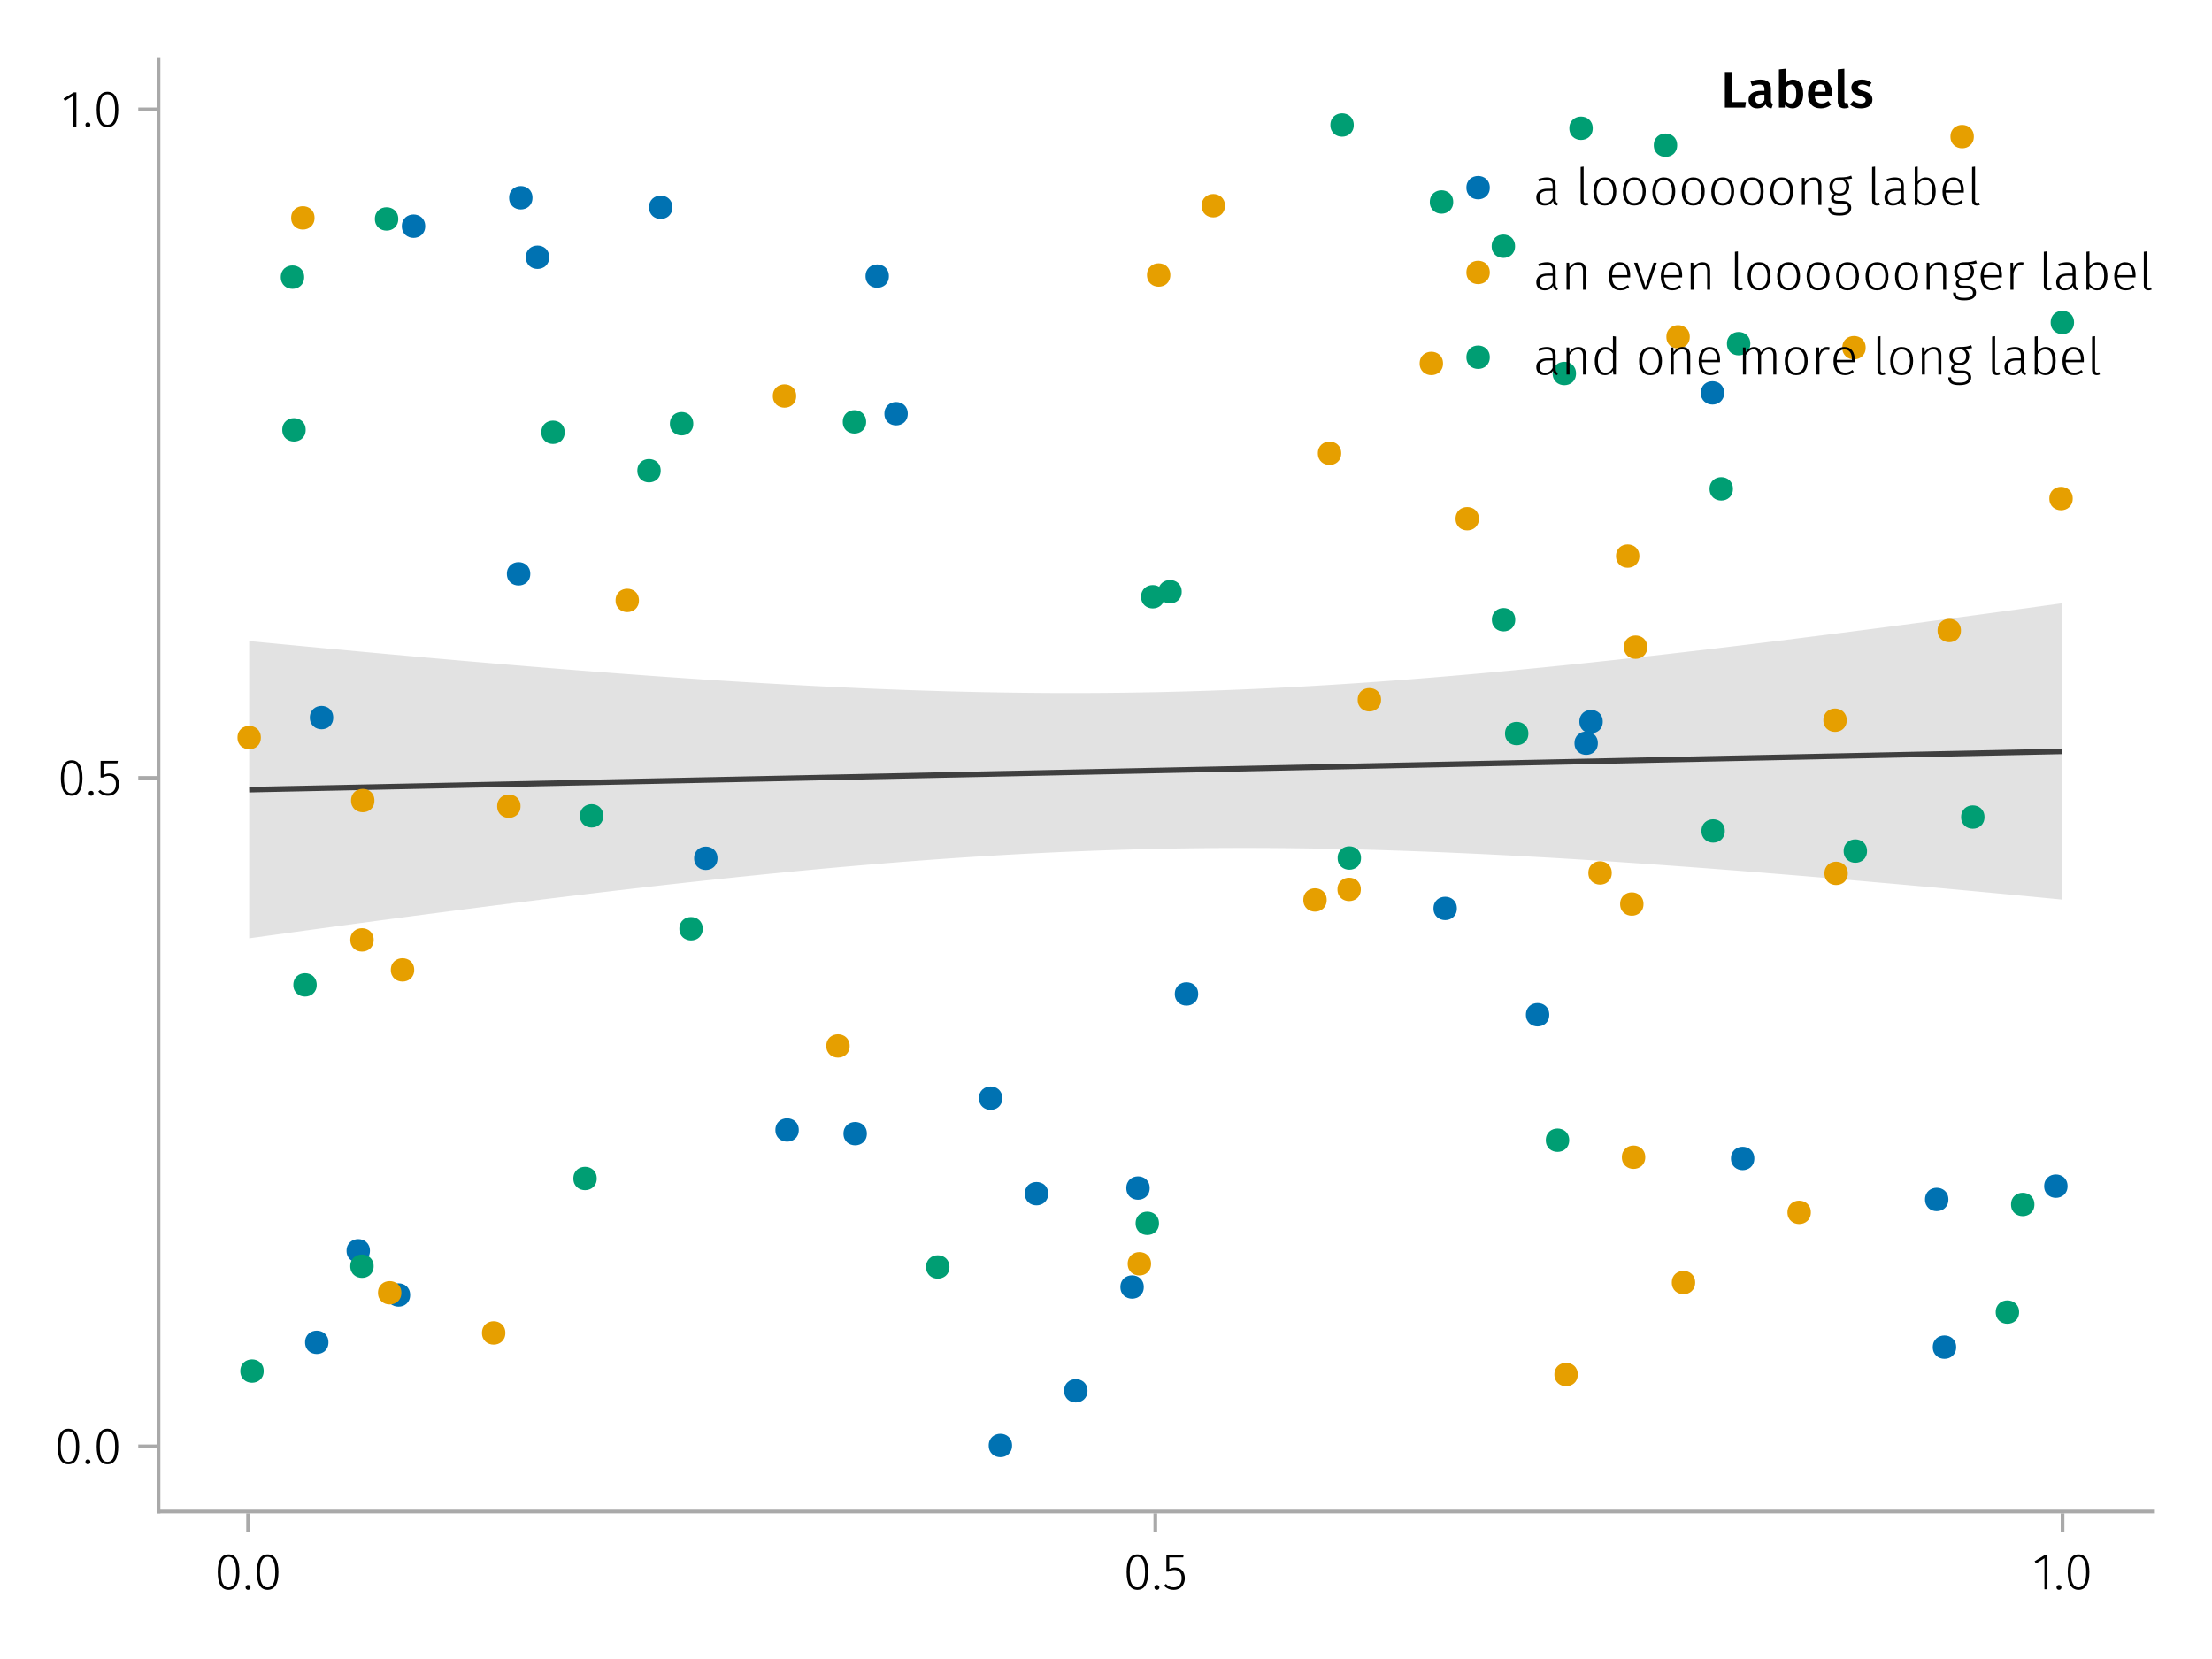 <?xml version="1.0" encoding="UTF-8"?>
<svg xmlns="http://www.w3.org/2000/svg" xmlns:xlink="http://www.w3.org/1999/xlink" width="600" height="450" viewBox="0 0 600 450">
<defs>
<g>
<g id="glyph-0-0-4c53fac4">
<path d="M 3.844 -9.469 C 4.812 -9.469 5.539 -9.055 6.031 -8.234 C 6.531 -7.422 6.781 -6.223 6.781 -4.641 C 6.781 -3.078 6.531 -1.883 6.031 -1.062 C 5.531 -0.25 4.801 0.156 3.844 0.156 C 2.883 0.156 2.156 -0.25 1.656 -1.062 C 1.164 -1.883 0.922 -3.082 0.922 -4.656 C 0.922 -6.238 1.164 -7.438 1.656 -8.25 C 2.156 -9.062 2.883 -9.469 3.844 -9.469 Z M 3.844 -8.797 C 2.457 -8.797 1.766 -7.414 1.766 -4.656 C 1.766 -1.895 2.457 -0.516 3.844 -0.516 C 4.531 -0.516 5.047 -0.848 5.391 -1.516 C 5.742 -2.191 5.922 -3.234 5.922 -4.641 C 5.922 -6.055 5.742 -7.102 5.391 -7.781 C 5.047 -8.457 4.531 -8.797 3.844 -8.797 Z M 3.844 -8.797 "/>
</g>
<g id="glyph-1-0-4c53fac4">
<path d="M 1.438 -1.172 C 1.633 -1.172 1.797 -1.109 1.922 -0.984 C 2.047 -0.859 2.109 -0.703 2.109 -0.516 C 2.109 -0.316 2.047 -0.156 1.922 -0.031 C 1.797 0.094 1.633 0.156 1.438 0.156 C 1.25 0.156 1.086 0.094 0.953 -0.031 C 0.828 -0.164 0.766 -0.328 0.766 -0.516 C 0.766 -0.703 0.828 -0.859 0.953 -0.984 C 1.086 -1.109 1.25 -1.172 1.438 -1.172 Z M 1.438 -1.172 "/>
</g>
<g id="glyph-2-0-4c53fac4">
<path d="M 3.844 -9.469 C 4.812 -9.469 5.539 -9.055 6.031 -8.234 C 6.531 -7.422 6.781 -6.223 6.781 -4.641 C 6.781 -3.078 6.531 -1.883 6.031 -1.062 C 5.531 -0.25 4.801 0.156 3.844 0.156 C 2.883 0.156 2.156 -0.25 1.656 -1.062 C 1.164 -1.883 0.922 -3.082 0.922 -4.656 C 0.922 -6.238 1.164 -7.438 1.656 -8.25 C 2.156 -9.062 2.883 -9.469 3.844 -9.469 Z M 3.844 -8.797 C 2.457 -8.797 1.766 -7.414 1.766 -4.656 C 1.766 -1.895 2.457 -0.516 3.844 -0.516 C 4.531 -0.516 5.047 -0.848 5.391 -1.516 C 5.742 -2.191 5.922 -3.234 5.922 -4.641 C 5.922 -6.055 5.742 -7.102 5.391 -7.781 C 5.047 -8.457 4.531 -8.797 3.844 -8.797 Z M 3.844 -8.797 "/>
</g>
<g id="glyph-2-1-4c53fac4">
<path d="M 4.094 -9.312 L 4.094 0 L 3.281 0 L 3.281 -8.406 L 0.984 -6.984 L 0.609 -7.594 L 3.391 -9.312 Z M 4.094 -9.312 "/>
</g>
<g id="glyph-3-0-4c53fac4">
<path d="M 1.438 -1.172 C 1.633 -1.172 1.797 -1.109 1.922 -0.984 C 2.047 -0.859 2.109 -0.703 2.109 -0.516 C 2.109 -0.316 2.047 -0.156 1.922 -0.031 C 1.797 0.094 1.633 0.156 1.438 0.156 C 1.25 0.156 1.086 0.094 0.953 -0.031 C 0.828 -0.164 0.766 -0.328 0.766 -0.516 C 0.766 -0.703 0.828 -0.859 0.953 -0.984 C 1.086 -1.109 1.25 -1.172 1.438 -1.172 Z M 1.438 -1.172 "/>
</g>
<g id="glyph-3-1-4c53fac4">
<path d="M 5.672 -8.641 L 1.891 -8.641 L 1.891 -5.453 C 2.398 -5.742 2.93 -5.891 3.484 -5.891 C 4.285 -5.891 4.922 -5.629 5.391 -5.109 C 5.867 -4.598 6.109 -3.895 6.109 -3 C 6.109 -2.395 5.984 -1.848 5.734 -1.359 C 5.484 -0.879 5.129 -0.504 4.672 -0.234 C 4.223 0.023 3.703 0.156 3.109 0.156 C 2.066 0.156 1.188 -0.219 0.469 -0.969 L 0.984 -1.453 C 1.273 -1.141 1.586 -0.906 1.922 -0.75 C 2.266 -0.602 2.66 -0.531 3.109 -0.531 C 3.773 -0.531 4.297 -0.75 4.672 -1.188 C 5.055 -1.633 5.25 -2.242 5.25 -3.016 C 5.25 -3.754 5.07 -4.305 4.719 -4.672 C 4.375 -5.047 3.898 -5.234 3.297 -5.234 C 3.004 -5.234 2.742 -5.195 2.516 -5.125 C 2.285 -5.062 2.031 -4.945 1.75 -4.781 L 1.109 -4.781 L 1.109 -9.312 L 5.797 -9.312 Z M 5.672 -8.641 "/>
</g>
<g id="glyph-4-0-4c53fac4">
<path d="M 1.438 -1.172 C 1.633 -1.172 1.797 -1.109 1.922 -0.984 C 2.047 -0.859 2.109 -0.703 2.109 -0.516 C 2.109 -0.316 2.047 -0.156 1.922 -0.031 C 1.797 0.094 1.633 0.156 1.438 0.156 C 1.25 0.156 1.086 0.094 0.953 -0.031 C 0.828 -0.164 0.766 -0.328 0.766 -0.516 C 0.766 -0.703 0.828 -0.859 0.953 -0.984 C 1.086 -1.109 1.25 -1.172 1.438 -1.172 Z M 1.438 -1.172 "/>
</g>
<g id="glyph-5-0-4c53fac4">
<path d="M 3.844 -9.469 C 4.812 -9.469 5.539 -9.055 6.031 -8.234 C 6.531 -7.422 6.781 -6.223 6.781 -4.641 C 6.781 -3.078 6.531 -1.883 6.031 -1.062 C 5.531 -0.25 4.801 0.156 3.844 0.156 C 2.883 0.156 2.156 -0.25 1.656 -1.062 C 1.164 -1.883 0.922 -3.082 0.922 -4.656 C 0.922 -6.238 1.164 -7.438 1.656 -8.25 C 2.156 -9.062 2.883 -9.469 3.844 -9.469 Z M 3.844 -8.797 C 2.457 -8.797 1.766 -7.414 1.766 -4.656 C 1.766 -1.895 2.457 -0.516 3.844 -0.516 C 4.531 -0.516 5.047 -0.848 5.391 -1.516 C 5.742 -2.191 5.922 -3.234 5.922 -4.641 C 5.922 -6.055 5.742 -7.102 5.391 -7.781 C 5.047 -8.457 4.531 -8.797 3.844 -8.797 Z M 3.844 -8.797 "/>
</g>
<g id="glyph-6-0-4c53fac4">
<path d="M 1.438 -1.172 C 1.633 -1.172 1.797 -1.109 1.922 -0.984 C 2.047 -0.859 2.109 -0.703 2.109 -0.516 C 2.109 -0.316 2.047 -0.156 1.922 -0.031 C 1.797 0.094 1.633 0.156 1.438 0.156 C 1.25 0.156 1.086 0.094 0.953 -0.031 C 0.828 -0.164 0.766 -0.328 0.766 -0.516 C 0.766 -0.703 0.828 -0.859 0.953 -0.984 C 1.086 -1.109 1.25 -1.172 1.438 -1.172 Z M 1.438 -1.172 "/>
</g>
<g id="glyph-6-1-4c53fac4">
<path d="M 3.844 -9.469 C 4.812 -9.469 5.539 -9.055 6.031 -8.234 C 6.531 -7.422 6.781 -6.223 6.781 -4.641 C 6.781 -3.078 6.531 -1.883 6.031 -1.062 C 5.531 -0.25 4.801 0.156 3.844 0.156 C 2.883 0.156 2.156 -0.25 1.656 -1.062 C 1.164 -1.883 0.922 -3.082 0.922 -4.656 C 0.922 -6.238 1.164 -7.438 1.656 -8.25 C 2.156 -9.062 2.883 -9.469 3.844 -9.469 Z M 3.844 -8.797 C 2.457 -8.797 1.766 -7.414 1.766 -4.656 C 1.766 -1.895 2.457 -0.516 3.844 -0.516 C 4.531 -0.516 5.047 -0.848 5.391 -1.516 C 5.742 -2.191 5.922 -3.234 5.922 -4.641 C 5.922 -6.055 5.742 -7.102 5.391 -7.781 C 5.047 -8.457 4.531 -8.797 3.844 -8.797 Z M 3.844 -8.797 "/>
</g>
<g id="glyph-7-0-4c53fac4">
<path d="M 3.844 -9.469 C 4.812 -9.469 5.539 -9.055 6.031 -8.234 C 6.531 -7.422 6.781 -6.223 6.781 -4.641 C 6.781 -3.078 6.531 -1.883 6.031 -1.062 C 5.531 -0.25 4.801 0.156 3.844 0.156 C 2.883 0.156 2.156 -0.25 1.656 -1.062 C 1.164 -1.883 0.922 -3.082 0.922 -4.656 C 0.922 -6.238 1.164 -7.438 1.656 -8.25 C 2.156 -9.062 2.883 -9.469 3.844 -9.469 Z M 3.844 -8.797 C 2.457 -8.797 1.766 -7.414 1.766 -4.656 C 1.766 -1.895 2.457 -0.516 3.844 -0.516 C 4.531 -0.516 5.047 -0.848 5.391 -1.516 C 5.742 -2.191 5.922 -3.234 5.922 -4.641 C 5.922 -6.055 5.742 -7.102 5.391 -7.781 C 5.047 -8.457 4.531 -8.797 3.844 -8.797 Z M 3.844 -8.797 "/>
</g>
<g id="glyph-8-0-4c53fac4">
<path d="M 1.438 -1.172 C 1.633 -1.172 1.797 -1.109 1.922 -0.984 C 2.047 -0.859 2.109 -0.703 2.109 -0.516 C 2.109 -0.316 2.047 -0.156 1.922 -0.031 C 1.797 0.094 1.633 0.156 1.438 0.156 C 1.25 0.156 1.086 0.094 0.953 -0.031 C 0.828 -0.164 0.766 -0.328 0.766 -0.516 C 0.766 -0.703 0.828 -0.859 0.953 -0.984 C 1.086 -1.109 1.25 -1.172 1.438 -1.172 Z M 1.438 -1.172 "/>
</g>
<g id="glyph-9-0-4c53fac4">
<path d="M 5.672 -8.641 L 1.891 -8.641 L 1.891 -5.453 C 2.398 -5.742 2.93 -5.891 3.484 -5.891 C 4.285 -5.891 4.922 -5.629 5.391 -5.109 C 5.867 -4.598 6.109 -3.895 6.109 -3 C 6.109 -2.395 5.984 -1.848 5.734 -1.359 C 5.484 -0.879 5.129 -0.504 4.672 -0.234 C 4.223 0.023 3.703 0.156 3.109 0.156 C 2.066 0.156 1.188 -0.219 0.469 -0.969 L 0.984 -1.453 C 1.273 -1.141 1.586 -0.906 1.922 -0.75 C 2.266 -0.602 2.66 -0.531 3.109 -0.531 C 3.773 -0.531 4.297 -0.75 4.672 -1.188 C 5.055 -1.633 5.25 -2.242 5.25 -3.016 C 5.25 -3.754 5.07 -4.305 4.719 -4.672 C 4.375 -5.047 3.898 -5.234 3.297 -5.234 C 3.004 -5.234 2.742 -5.195 2.516 -5.125 C 2.285 -5.062 2.031 -4.945 1.75 -4.781 L 1.109 -4.781 L 1.109 -9.312 L 5.797 -9.312 Z M 5.672 -8.641 "/>
</g>
<g id="glyph-10-0-4c53fac4">
<path d="M 4.094 -9.312 L 4.094 0 L 3.281 0 L 3.281 -8.406 L 0.984 -6.984 L 0.609 -7.594 L 3.391 -9.312 Z M 4.094 -9.312 "/>
</g>
<g id="glyph-11-0-4c53fac4">
<path d="M 1.438 -1.172 C 1.633 -1.172 1.797 -1.109 1.922 -0.984 C 2.047 -0.859 2.109 -0.703 2.109 -0.516 C 2.109 -0.316 2.047 -0.156 1.922 -0.031 C 1.797 0.094 1.633 0.156 1.438 0.156 C 1.25 0.156 1.086 0.094 0.953 -0.031 C 0.828 -0.164 0.766 -0.328 0.766 -0.516 C 0.766 -0.703 0.828 -0.859 0.953 -0.984 C 1.086 -1.109 1.25 -1.172 1.438 -1.172 Z M 1.438 -1.172 "/>
</g>
<g id="glyph-11-1-4c53fac4">
<path d="M 3.844 -9.469 C 4.812 -9.469 5.539 -9.055 6.031 -8.234 C 6.531 -7.422 6.781 -6.223 6.781 -4.641 C 6.781 -3.078 6.531 -1.883 6.031 -1.062 C 5.531 -0.25 4.801 0.156 3.844 0.156 C 2.883 0.156 2.156 -0.25 1.656 -1.062 C 1.164 -1.883 0.922 -3.082 0.922 -4.656 C 0.922 -6.238 1.164 -7.438 1.656 -8.25 C 2.156 -9.062 2.883 -9.469 3.844 -9.469 Z M 3.844 -8.797 C 2.457 -8.797 1.766 -7.414 1.766 -4.656 C 1.766 -1.895 2.457 -0.516 3.844 -0.516 C 4.531 -0.516 5.047 -0.848 5.391 -1.516 C 5.742 -2.191 5.922 -3.234 5.922 -4.641 C 5.922 -6.055 5.742 -7.102 5.391 -7.781 C 5.047 -8.457 4.531 -8.797 3.844 -8.797 Z M 3.844 -8.797 "/>
</g>
<g id="glyph-12-0-4c53fac4">
<path d="M 2.984 -9.672 L 2.984 -1.516 L 6.859 -1.516 L 6.656 0 L 1.141 0 L 1.141 -9.672 Z M 2.984 -9.672 "/>
</g>
<g id="glyph-12-1-4c53fac4">
<path d="M 7.156 -3.875 C 7.156 -3.781 7.141 -3.539 7.109 -3.156 L 2.469 -3.156 C 2.52 -2.438 2.703 -1.922 3.016 -1.609 C 3.336 -1.297 3.758 -1.141 4.281 -1.141 C 4.613 -1.141 4.922 -1.191 5.203 -1.297 C 5.492 -1.41 5.801 -1.582 6.125 -1.812 L 6.875 -0.781 C 6.051 -0.125 5.133 0.203 4.125 0.203 C 3 0.203 2.129 -0.141 1.516 -0.828 C 0.91 -1.516 0.609 -2.457 0.609 -3.656 C 0.609 -4.406 0.738 -5.082 1 -5.688 C 1.258 -6.289 1.633 -6.758 2.125 -7.094 C 2.625 -7.438 3.211 -7.609 3.891 -7.609 C 4.93 -7.609 5.734 -7.281 6.297 -6.625 C 6.867 -5.969 7.156 -5.051 7.156 -3.875 Z M 5.375 -4.391 C 5.375 -5.691 4.895 -6.344 3.938 -6.344 C 3.5 -6.344 3.156 -6.18 2.906 -5.859 C 2.656 -5.535 2.508 -5.02 2.469 -4.312 L 5.375 -4.312 Z M 5.375 -4.391 "/>
</g>
<g id="glyph-12-2-4c53fac4">
<path d="M 2.828 0.203 C 2.254 0.203 1.805 0.039 1.484 -0.281 C 1.172 -0.613 1.016 -1.082 1.016 -1.688 L 1.016 -10.375 L 2.797 -10.562 L 2.797 -1.75 C 2.797 -1.406 2.938 -1.234 3.219 -1.234 C 3.363 -1.234 3.504 -1.254 3.641 -1.297 L 4.016 -0.047 C 3.641 0.117 3.242 0.203 2.828 0.203 Z M 2.828 0.203 "/>
</g>
<g id="glyph-13-0-4c53fac4">
<path d="M 6.547 -1.953 C 6.547 -1.672 6.586 -1.461 6.672 -1.328 C 6.766 -1.191 6.91 -1.086 7.109 -1.016 L 6.734 0.188 C 6.316 0.145 5.973 0.039 5.703 -0.125 C 5.441 -0.289 5.238 -0.547 5.094 -0.891 C 4.844 -0.523 4.523 -0.25 4.141 -0.062 C 3.766 0.113 3.348 0.203 2.891 0.203 C 2.148 0.203 1.562 -0.004 1.125 -0.422 C 0.695 -0.836 0.484 -1.391 0.484 -2.078 C 0.484 -2.879 0.773 -3.488 1.359 -3.906 C 1.941 -4.332 2.773 -4.547 3.859 -4.547 L 4.781 -4.547 L 4.781 -4.969 C 4.781 -5.445 4.672 -5.781 4.453 -5.969 C 4.234 -6.164 3.883 -6.266 3.406 -6.266 C 2.863 -6.266 2.207 -6.129 1.438 -5.859 L 1.016 -7.078 C 1.941 -7.43 2.836 -7.609 3.703 -7.609 C 5.598 -7.609 6.547 -6.758 6.547 -5.062 Z M 3.359 -1.094 C 3.961 -1.094 4.438 -1.395 4.781 -2 L 4.781 -3.5 L 4.047 -3.5 C 2.891 -3.5 2.312 -3.07 2.312 -2.219 C 2.312 -1.863 2.398 -1.586 2.578 -1.391 C 2.754 -1.191 3.016 -1.094 3.359 -1.094 Z M 3.359 -1.094 "/>
</g>
<g id="glyph-13-1-4c53fac4">
<path d="M 4.906 -7.609 C 5.77 -7.609 6.441 -7.266 6.922 -6.578 C 7.41 -5.898 7.656 -4.941 7.656 -3.703 C 7.656 -2.941 7.535 -2.266 7.297 -1.672 C 7.055 -1.078 6.719 -0.613 6.281 -0.281 C 5.844 0.039 5.328 0.203 4.734 0.203 C 4.328 0.203 3.957 0.117 3.625 -0.047 C 3.301 -0.211 3.016 -0.445 2.766 -0.75 L 2.656 0 L 1.078 0 L 1.078 -10.375 L 2.875 -10.562 L 2.875 -6.562 C 3.113 -6.895 3.406 -7.148 3.75 -7.328 C 4.102 -7.516 4.488 -7.609 4.906 -7.609 Z M 4.234 -1.141 C 4.723 -1.141 5.102 -1.344 5.375 -1.75 C 5.645 -2.164 5.781 -2.816 5.781 -3.703 C 5.781 -4.641 5.656 -5.301 5.406 -5.688 C 5.156 -6.07 4.801 -6.266 4.344 -6.266 C 3.77 -6.266 3.281 -5.93 2.875 -5.266 L 2.875 -1.984 C 3.031 -1.711 3.227 -1.504 3.469 -1.359 C 3.707 -1.211 3.961 -1.141 4.234 -1.141 Z M 4.234 -1.141 "/>
</g>
<g id="glyph-14-0-4c53fac4">
<path d="M 3.422 -7.609 C 4.41 -7.609 5.285 -7.316 6.047 -6.734 L 5.344 -5.688 C 4.707 -6.082 4.086 -6.281 3.484 -6.281 C 3.129 -6.281 2.852 -6.211 2.656 -6.078 C 2.457 -5.941 2.359 -5.766 2.359 -5.547 C 2.359 -5.379 2.398 -5.238 2.484 -5.125 C 2.578 -5.008 2.734 -4.898 2.953 -4.797 C 3.172 -4.703 3.492 -4.598 3.922 -4.484 C 4.723 -4.266 5.316 -3.977 5.703 -3.625 C 6.086 -3.27 6.281 -2.773 6.281 -2.141 C 6.281 -1.398 5.984 -0.82 5.391 -0.406 C 4.797 0 4.051 0.203 3.156 0.203 C 2.551 0.203 2 0.113 1.5 -0.062 C 1 -0.25 0.566 -0.508 0.203 -0.844 L 1.109 -1.844 C 1.754 -1.363 2.426 -1.125 3.125 -1.125 C 3.52 -1.125 3.836 -1.203 4.078 -1.359 C 4.316 -1.516 4.438 -1.734 4.438 -2.016 C 4.438 -2.234 4.391 -2.406 4.297 -2.531 C 4.211 -2.656 4.055 -2.766 3.828 -2.859 C 3.598 -2.961 3.242 -3.082 2.766 -3.219 C 2.004 -3.426 1.445 -3.711 1.094 -4.078 C 0.738 -4.453 0.562 -4.91 0.562 -5.453 C 0.562 -5.867 0.68 -6.238 0.922 -6.562 C 1.16 -6.895 1.492 -7.148 1.922 -7.328 C 2.359 -7.516 2.859 -7.609 3.422 -7.609 Z M 3.422 -7.609 "/>
</g>
<g id="glyph-15-0-4c53fac4">
<path d="M 6.031 -1.625 C 6.031 -1.238 6.078 -0.961 6.172 -0.797 C 6.273 -0.629 6.438 -0.504 6.656 -0.422 L 6.469 0.156 C 6.133 0.094 5.875 -0.031 5.688 -0.219 C 5.508 -0.406 5.391 -0.691 5.328 -1.078 C 4.828 -0.254 4.066 0.156 3.047 0.156 C 2.348 0.156 1.797 -0.039 1.391 -0.438 C 0.984 -0.832 0.781 -1.363 0.781 -2.031 C 0.781 -2.781 1.047 -3.359 1.578 -3.766 C 2.117 -4.18 2.867 -4.391 3.828 -4.391 L 5.219 -4.391 L 5.219 -5.109 C 5.219 -5.691 5.086 -6.117 4.828 -6.391 C 4.566 -6.66 4.133 -6.797 3.531 -6.797 C 2.969 -6.797 2.305 -6.656 1.547 -6.375 L 1.328 -6.984 C 2.148 -7.305 2.922 -7.469 3.641 -7.469 C 5.234 -7.469 6.031 -6.695 6.031 -5.156 Z M 3.188 -0.5 C 4.07 -0.5 4.75 -0.93 5.219 -1.797 L 5.219 -3.812 L 3.953 -3.812 C 3.203 -3.812 2.629 -3.664 2.234 -3.375 C 1.848 -3.082 1.656 -2.648 1.656 -2.078 C 1.656 -1.566 1.789 -1.176 2.062 -0.906 C 2.332 -0.633 2.707 -0.5 3.188 -0.5 Z M 3.188 -0.5 "/>
</g>
<g id="glyph-15-1-4c53fac4">
</g>
<g id="glyph-15-2-4c53fac4">
<path d="M 4 -7.469 C 4.969 -7.469 5.723 -7.133 6.266 -6.469 C 6.816 -5.801 7.094 -4.875 7.094 -3.688 C 7.094 -2.5 6.816 -1.562 6.266 -0.875 C 5.711 -0.188 4.953 0.156 3.984 0.156 C 3.016 0.156 2.254 -0.18 1.703 -0.859 C 1.16 -1.535 0.891 -2.469 0.891 -3.656 C 0.891 -4.426 1.016 -5.098 1.266 -5.672 C 1.523 -6.254 1.883 -6.695 2.344 -7 C 2.812 -7.312 3.363 -7.469 4 -7.469 Z M 4 -6.797 C 3.289 -6.797 2.738 -6.523 2.344 -5.984 C 1.957 -5.453 1.766 -4.676 1.766 -3.656 C 1.766 -2.633 1.957 -1.859 2.344 -1.328 C 2.727 -0.797 3.273 -0.531 3.984 -0.531 C 4.691 -0.531 5.242 -0.797 5.641 -1.328 C 6.047 -1.859 6.25 -2.645 6.25 -3.688 C 6.25 -4.695 6.051 -5.469 5.656 -6 C 5.27 -6.531 4.719 -6.797 4 -6.797 Z M 4 -6.797 "/>
</g>
<g id="glyph-15-3-4c53fac4">
<path d="M 2.703 0.156 C 2.297 0.156 1.977 0.039 1.75 -0.188 C 1.52 -0.426 1.406 -0.773 1.406 -1.234 L 1.406 -10.297 L 2.219 -10.406 L 2.219 -1.266 C 2.219 -0.785 2.414 -0.547 2.812 -0.547 C 3.008 -0.547 3.176 -0.578 3.312 -0.641 L 3.547 -0.047 C 3.285 0.086 3.004 0.156 2.703 0.156 Z M 2.703 0.156 "/>
</g>
<g id="glyph-16-0-4c53fac4">
<path d="M 2.703 0.156 C 2.297 0.156 1.977 0.039 1.75 -0.188 C 1.52 -0.426 1.406 -0.773 1.406 -1.234 L 1.406 -10.297 L 2.219 -10.406 L 2.219 -1.266 C 2.219 -0.785 2.414 -0.547 2.812 -0.547 C 3.008 -0.547 3.176 -0.578 3.312 -0.641 L 3.547 -0.047 C 3.285 0.086 3.004 0.156 2.703 0.156 Z M 2.703 0.156 "/>
</g>
<g id="glyph-16-1-4c53fac4">
<path d="M 4 -7.469 C 4.969 -7.469 5.723 -7.133 6.266 -6.469 C 6.816 -5.801 7.094 -4.875 7.094 -3.688 C 7.094 -2.5 6.816 -1.562 6.266 -0.875 C 5.711 -0.188 4.953 0.156 3.984 0.156 C 3.016 0.156 2.254 -0.18 1.703 -0.859 C 1.16 -1.535 0.891 -2.469 0.891 -3.656 C 0.891 -4.426 1.016 -5.098 1.266 -5.672 C 1.523 -6.254 1.883 -6.695 2.344 -7 C 2.812 -7.312 3.363 -7.469 4 -7.469 Z M 4 -6.797 C 3.289 -6.797 2.738 -6.523 2.344 -5.984 C 1.957 -5.453 1.766 -4.676 1.766 -3.656 C 1.766 -2.633 1.957 -1.859 2.344 -1.328 C 2.727 -0.797 3.273 -0.531 3.984 -0.531 C 4.691 -0.531 5.242 -0.797 5.641 -1.328 C 6.047 -1.859 6.25 -2.645 6.25 -3.688 C 6.25 -4.695 6.051 -5.469 5.656 -6 C 5.27 -6.531 4.719 -6.797 4 -6.797 Z M 4 -6.797 "/>
</g>
<g id="glyph-16-2-4c53fac4">
<path d="M 4.719 -7.469 C 5.383 -7.469 5.891 -7.27 6.234 -6.875 C 6.586 -6.488 6.766 -5.941 6.766 -5.234 L 6.766 0 L 5.953 0 L 5.953 -5.125 C 5.953 -5.707 5.832 -6.133 5.594 -6.406 C 5.363 -6.676 5.02 -6.812 4.562 -6.812 C 4.094 -6.812 3.676 -6.68 3.312 -6.422 C 2.957 -6.172 2.617 -5.801 2.297 -5.312 L 2.297 0 L 1.484 0 L 1.484 -7.328 L 2.188 -7.328 L 2.266 -6.078 C 2.566 -6.516 2.922 -6.852 3.328 -7.094 C 3.742 -7.344 4.207 -7.469 4.719 -7.469 Z M 4.719 -7.469 "/>
</g>
<g id="glyph-16-3-4c53fac4">
<path d="M 6.938 -7.172 C 6.488 -7.047 5.812 -6.973 4.906 -6.953 C 5.727 -6.566 6.141 -5.906 6.141 -4.969 C 6.141 -4.25 5.898 -3.664 5.422 -3.219 C 4.953 -2.781 4.312 -2.562 3.5 -2.562 C 3.133 -2.562 2.816 -2.609 2.547 -2.703 C 2.367 -2.598 2.227 -2.473 2.125 -2.328 C 2.031 -2.18 1.984 -2.023 1.984 -1.859 C 1.984 -1.359 2.375 -1.109 3.156 -1.109 L 4.344 -1.109 C 5.062 -1.109 5.629 -0.93 6.047 -0.578 C 6.473 -0.234 6.688 0.211 6.688 0.766 C 6.688 1.441 6.422 1.961 5.891 2.328 C 5.359 2.691 4.566 2.875 3.516 2.875 C 2.422 2.875 1.641 2.707 1.172 2.375 C 0.703 2.039 0.469 1.504 0.469 0.766 L 1.219 0.766 C 1.227 1.117 1.301 1.398 1.438 1.609 C 1.582 1.816 1.816 1.969 2.141 2.062 C 2.461 2.156 2.922 2.203 3.516 2.203 C 4.336 2.203 4.93 2.082 5.297 1.844 C 5.672 1.602 5.859 1.258 5.859 0.812 C 5.859 0.414 5.711 0.113 5.422 -0.094 C 5.141 -0.301 4.738 -0.406 4.219 -0.406 L 3.031 -0.406 C 2.445 -0.406 2 -0.523 1.688 -0.766 C 1.375 -1.016 1.219 -1.32 1.219 -1.688 C 1.219 -1.938 1.285 -2.164 1.422 -2.375 C 1.566 -2.594 1.766 -2.781 2.016 -2.938 C 1.598 -3.156 1.285 -3.43 1.078 -3.766 C 0.879 -4.098 0.781 -4.508 0.781 -5 C 0.781 -5.738 1.023 -6.332 1.516 -6.781 C 2.016 -7.238 2.664 -7.469 3.469 -7.469 C 4.352 -7.469 5 -7.504 5.406 -7.578 C 5.812 -7.648 6.234 -7.773 6.672 -7.953 Z M 3.469 -6.844 C 2.863 -6.844 2.406 -6.676 2.094 -6.344 C 1.781 -6.008 1.625 -5.562 1.625 -5 C 1.625 -4.414 1.789 -3.961 2.125 -3.641 C 2.457 -3.316 2.906 -3.156 3.469 -3.156 C 4.07 -3.156 4.531 -3.312 4.844 -3.625 C 5.156 -3.945 5.312 -4.398 5.312 -4.984 C 5.312 -5.566 5.156 -6.02 4.844 -6.344 C 4.531 -6.676 4.07 -6.844 3.469 -6.844 Z M 3.469 -6.844 "/>
</g>
<g id="glyph-16-4-4c53fac4">
<path d="M 6.031 -1.625 C 6.031 -1.238 6.078 -0.961 6.172 -0.797 C 6.273 -0.629 6.438 -0.504 6.656 -0.422 L 6.469 0.156 C 6.133 0.094 5.875 -0.031 5.688 -0.219 C 5.508 -0.406 5.391 -0.691 5.328 -1.078 C 4.828 -0.254 4.066 0.156 3.047 0.156 C 2.348 0.156 1.797 -0.039 1.391 -0.438 C 0.984 -0.832 0.781 -1.363 0.781 -2.031 C 0.781 -2.781 1.047 -3.359 1.578 -3.766 C 2.117 -4.18 2.867 -4.391 3.828 -4.391 L 5.219 -4.391 L 5.219 -5.109 C 5.219 -5.691 5.086 -6.117 4.828 -6.391 C 4.566 -6.66 4.133 -6.797 3.531 -6.797 C 2.969 -6.797 2.305 -6.656 1.547 -6.375 L 1.328 -6.984 C 2.148 -7.305 2.922 -7.469 3.641 -7.469 C 5.234 -7.469 6.031 -6.695 6.031 -5.156 Z M 3.188 -0.5 C 4.07 -0.5 4.75 -0.93 5.219 -1.797 L 5.219 -3.812 L 3.953 -3.812 C 3.203 -3.812 2.629 -3.664 2.234 -3.375 C 1.848 -3.082 1.656 -2.648 1.656 -2.078 C 1.656 -1.566 1.789 -1.176 2.062 -0.906 C 2.332 -0.633 2.707 -0.5 3.188 -0.5 Z M 3.188 -0.5 "/>
</g>
<g id="glyph-16-5-4c53fac4">
<path d="M 4.5 -7.469 C 5.344 -7.469 6 -7.141 6.469 -6.484 C 6.938 -5.836 7.172 -4.91 7.172 -3.703 C 7.172 -2.516 6.926 -1.57 6.438 -0.875 C 5.945 -0.188 5.258 0.156 4.375 0.156 C 3.938 0.156 3.535 0.055 3.172 -0.141 C 2.816 -0.336 2.52 -0.598 2.281 -0.922 L 2.203 0 L 1.484 0 L 1.484 -10.297 L 2.297 -10.406 L 2.297 -6.297 C 2.867 -7.078 3.602 -7.469 4.5 -7.469 Z M 4.234 -0.516 C 4.891 -0.516 5.395 -0.781 5.75 -1.312 C 6.113 -1.852 6.297 -2.648 6.297 -3.703 C 6.297 -5.766 5.641 -6.797 4.328 -6.797 C 3.891 -6.797 3.508 -6.688 3.188 -6.469 C 2.875 -6.25 2.578 -5.941 2.297 -5.547 L 2.297 -1.688 C 2.523 -1.32 2.801 -1.035 3.125 -0.828 C 3.457 -0.617 3.828 -0.516 4.234 -0.516 Z M 4.234 -0.516 "/>
</g>
<g id="glyph-16-6-4c53fac4">
<path d="M 6.672 -3.938 C 6.672 -3.727 6.664 -3.531 6.656 -3.344 L 1.766 -3.344 C 1.805 -2.395 2.031 -1.688 2.438 -1.219 C 2.844 -0.758 3.379 -0.531 4.047 -0.531 C 4.43 -0.531 4.77 -0.586 5.062 -0.703 C 5.352 -0.816 5.672 -1.004 6.016 -1.266 L 6.391 -0.734 C 6.035 -0.441 5.664 -0.219 5.281 -0.062 C 4.895 0.082 4.469 0.156 4 0.156 C 3.031 0.156 2.27 -0.172 1.719 -0.828 C 1.164 -1.492 0.891 -2.414 0.891 -3.594 C 0.891 -4.375 1.008 -5.055 1.25 -5.641 C 1.488 -6.223 1.828 -6.672 2.266 -6.984 C 2.711 -7.305 3.234 -7.469 3.828 -7.469 C 4.754 -7.469 5.457 -7.156 5.938 -6.531 C 6.426 -5.906 6.672 -5.039 6.672 -3.938 Z M 5.875 -4.188 C 5.875 -5.008 5.703 -5.648 5.359 -6.109 C 5.023 -6.566 4.52 -6.797 3.844 -6.797 C 3.238 -6.797 2.75 -6.562 2.375 -6.094 C 2 -5.633 1.797 -4.926 1.766 -3.969 L 5.875 -3.969 Z M 5.875 -4.188 "/>
</g>
<g id="glyph-17-0-4c53fac4">
<path d="M 4 -7.469 C 4.969 -7.469 5.723 -7.133 6.266 -6.469 C 6.816 -5.801 7.094 -4.875 7.094 -3.688 C 7.094 -2.5 6.816 -1.562 6.266 -0.875 C 5.711 -0.188 4.953 0.156 3.984 0.156 C 3.016 0.156 2.254 -0.18 1.703 -0.859 C 1.16 -1.535 0.891 -2.469 0.891 -3.656 C 0.891 -4.426 1.016 -5.098 1.266 -5.672 C 1.523 -6.254 1.883 -6.695 2.344 -7 C 2.812 -7.312 3.363 -7.469 4 -7.469 Z M 4 -6.797 C 3.289 -6.797 2.738 -6.523 2.344 -5.984 C 1.957 -5.453 1.766 -4.676 1.766 -3.656 C 1.766 -2.633 1.957 -1.859 2.344 -1.328 C 2.727 -0.797 3.273 -0.531 3.984 -0.531 C 4.691 -0.531 5.242 -0.797 5.641 -1.328 C 6.047 -1.859 6.25 -2.645 6.25 -3.688 C 6.25 -4.695 6.051 -5.469 5.656 -6 C 5.27 -6.531 4.719 -6.797 4 -6.797 Z M 4 -6.797 "/>
</g>
<g id="glyph-17-1-4c53fac4">
</g>
<g id="glyph-18-0-4c53fac4">
<path d="M 6.031 -1.625 C 6.031 -1.238 6.078 -0.961 6.172 -0.797 C 6.273 -0.629 6.438 -0.504 6.656 -0.422 L 6.469 0.156 C 6.133 0.094 5.875 -0.031 5.688 -0.219 C 5.508 -0.406 5.391 -0.691 5.328 -1.078 C 4.828 -0.254 4.066 0.156 3.047 0.156 C 2.348 0.156 1.797 -0.039 1.391 -0.438 C 0.984 -0.832 0.781 -1.363 0.781 -2.031 C 0.781 -2.781 1.047 -3.359 1.578 -3.766 C 2.117 -4.18 2.867 -4.391 3.828 -4.391 L 5.219 -4.391 L 5.219 -5.109 C 5.219 -5.691 5.086 -6.117 4.828 -6.391 C 4.566 -6.66 4.133 -6.797 3.531 -6.797 C 2.969 -6.797 2.305 -6.656 1.547 -6.375 L 1.328 -6.984 C 2.148 -7.305 2.922 -7.469 3.641 -7.469 C 5.234 -7.469 6.031 -6.695 6.031 -5.156 Z M 3.188 -0.5 C 4.07 -0.5 4.75 -0.93 5.219 -1.797 L 5.219 -3.812 L 3.953 -3.812 C 3.203 -3.812 2.629 -3.664 2.234 -3.375 C 1.848 -3.082 1.656 -2.648 1.656 -2.078 C 1.656 -1.566 1.789 -1.176 2.062 -0.906 C 2.332 -0.633 2.707 -0.5 3.188 -0.5 Z M 3.188 -0.5 "/>
</g>
<g id="glyph-18-1-4c53fac4">
<path d="M 4.719 -7.469 C 5.383 -7.469 5.891 -7.27 6.234 -6.875 C 6.586 -6.488 6.766 -5.941 6.766 -5.234 L 6.766 0 L 5.953 0 L 5.953 -5.125 C 5.953 -5.707 5.832 -6.133 5.594 -6.406 C 5.363 -6.676 5.02 -6.812 4.562 -6.812 C 4.094 -6.812 3.676 -6.68 3.312 -6.422 C 2.957 -6.172 2.617 -5.801 2.297 -5.312 L 2.297 0 L 1.484 0 L 1.484 -7.328 L 2.188 -7.328 L 2.266 -6.078 C 2.566 -6.516 2.922 -6.852 3.328 -7.094 C 3.742 -7.344 4.207 -7.469 4.719 -7.469 Z M 4.719 -7.469 "/>
</g>
<g id="glyph-18-2-4c53fac4">
<path d="M 4 -7.469 C 4.969 -7.469 5.723 -7.133 6.266 -6.469 C 6.816 -5.801 7.094 -4.875 7.094 -3.688 C 7.094 -2.5 6.816 -1.562 6.266 -0.875 C 5.711 -0.188 4.953 0.156 3.984 0.156 C 3.016 0.156 2.254 -0.18 1.703 -0.859 C 1.16 -1.535 0.891 -2.469 0.891 -3.656 C 0.891 -4.426 1.016 -5.098 1.266 -5.672 C 1.523 -6.254 1.883 -6.695 2.344 -7 C 2.812 -7.312 3.363 -7.469 4 -7.469 Z M 4 -6.797 C 3.289 -6.797 2.738 -6.523 2.344 -5.984 C 1.957 -5.453 1.766 -4.676 1.766 -3.656 C 1.766 -2.633 1.957 -1.859 2.344 -1.328 C 2.727 -0.797 3.273 -0.531 3.984 -0.531 C 4.691 -0.531 5.242 -0.797 5.641 -1.328 C 6.047 -1.859 6.25 -2.645 6.25 -3.688 C 6.25 -4.695 6.051 -5.469 5.656 -6 C 5.27 -6.531 4.719 -6.797 4 -6.797 Z M 4 -6.797 "/>
</g>
<g id="glyph-19-0-4c53fac4">
<path d="M 4.719 -7.469 C 5.383 -7.469 5.891 -7.27 6.234 -6.875 C 6.586 -6.488 6.766 -5.941 6.766 -5.234 L 6.766 0 L 5.953 0 L 5.953 -5.125 C 5.953 -5.707 5.832 -6.133 5.594 -6.406 C 5.363 -6.676 5.02 -6.812 4.562 -6.812 C 4.094 -6.812 3.676 -6.68 3.312 -6.422 C 2.957 -6.172 2.617 -5.801 2.297 -5.312 L 2.297 0 L 1.484 0 L 1.484 -7.328 L 2.188 -7.328 L 2.266 -6.078 C 2.566 -6.516 2.922 -6.852 3.328 -7.094 C 3.742 -7.344 4.207 -7.469 4.719 -7.469 Z M 4.719 -7.469 "/>
</g>
<g id="glyph-19-1-4c53fac4">
<path d="M 2.703 0.156 C 2.297 0.156 1.977 0.039 1.75 -0.188 C 1.52 -0.426 1.406 -0.773 1.406 -1.234 L 1.406 -10.297 L 2.219 -10.406 L 2.219 -1.266 C 2.219 -0.785 2.414 -0.547 2.812 -0.547 C 3.008 -0.547 3.176 -0.578 3.312 -0.641 L 3.547 -0.047 C 3.285 0.086 3.004 0.156 2.703 0.156 Z M 2.703 0.156 "/>
</g>
<g id="glyph-19-2-4c53fac4">
<path d="M 4 -7.469 C 4.969 -7.469 5.723 -7.133 6.266 -6.469 C 6.816 -5.801 7.094 -4.875 7.094 -3.688 C 7.094 -2.5 6.816 -1.562 6.266 -0.875 C 5.711 -0.188 4.953 0.156 3.984 0.156 C 3.016 0.156 2.254 -0.18 1.703 -0.859 C 1.16 -1.535 0.891 -2.469 0.891 -3.656 C 0.891 -4.426 1.016 -5.098 1.266 -5.672 C 1.523 -6.254 1.883 -6.695 2.344 -7 C 2.812 -7.312 3.363 -7.469 4 -7.469 Z M 4 -6.797 C 3.289 -6.797 2.738 -6.523 2.344 -5.984 C 1.957 -5.453 1.766 -4.676 1.766 -3.656 C 1.766 -2.633 1.957 -1.859 2.344 -1.328 C 2.727 -0.797 3.273 -0.531 3.984 -0.531 C 4.691 -0.531 5.242 -0.797 5.641 -1.328 C 6.047 -1.859 6.25 -2.645 6.25 -3.688 C 6.25 -4.695 6.051 -5.469 5.656 -6 C 5.27 -6.531 4.719 -6.797 4 -6.797 Z M 4 -6.797 "/>
</g>
<g id="glyph-20-0-4c53fac4">
</g>
<g id="glyph-20-1-4c53fac4">
<path d="M 6.672 -3.938 C 6.672 -3.727 6.664 -3.531 6.656 -3.344 L 1.766 -3.344 C 1.805 -2.395 2.031 -1.688 2.438 -1.219 C 2.844 -0.758 3.379 -0.531 4.047 -0.531 C 4.43 -0.531 4.77 -0.586 5.062 -0.703 C 5.352 -0.816 5.672 -1.004 6.016 -1.266 L 6.391 -0.734 C 6.035 -0.441 5.664 -0.219 5.281 -0.062 C 4.895 0.082 4.469 0.156 4 0.156 C 3.031 0.156 2.27 -0.172 1.719 -0.828 C 1.164 -1.492 0.891 -2.414 0.891 -3.594 C 0.891 -4.375 1.008 -5.055 1.25 -5.641 C 1.488 -6.223 1.828 -6.672 2.266 -6.984 C 2.711 -7.305 3.234 -7.469 3.828 -7.469 C 4.754 -7.469 5.457 -7.156 5.938 -6.531 C 6.426 -5.906 6.672 -5.039 6.672 -3.938 Z M 5.875 -4.188 C 5.875 -5.008 5.703 -5.648 5.359 -6.109 C 5.023 -6.566 4.52 -6.797 3.844 -6.797 C 3.238 -6.797 2.75 -6.562 2.375 -6.094 C 2 -5.633 1.797 -4.926 1.766 -3.969 L 5.875 -3.969 Z M 5.875 -4.188 "/>
</g>
<g id="glyph-20-2-4c53fac4">
<path d="M 6.375 -7.328 L 3.844 0 L 2.828 0 L 0.203 -7.328 L 1.109 -7.328 L 3.328 -0.719 L 5.5 -7.328 Z M 6.375 -7.328 "/>
</g>
<g id="glyph-20-3-4c53fac4">
<path d="M 4 -7.469 C 4.969 -7.469 5.723 -7.133 6.266 -6.469 C 6.816 -5.801 7.094 -4.875 7.094 -3.688 C 7.094 -2.5 6.816 -1.562 6.266 -0.875 C 5.711 -0.188 4.953 0.156 3.984 0.156 C 3.016 0.156 2.254 -0.18 1.703 -0.859 C 1.16 -1.535 0.891 -2.469 0.891 -3.656 C 0.891 -4.426 1.016 -5.098 1.266 -5.672 C 1.523 -6.254 1.883 -6.695 2.344 -7 C 2.812 -7.312 3.363 -7.469 4 -7.469 Z M 4 -6.797 C 3.289 -6.797 2.738 -6.523 2.344 -5.984 C 1.957 -5.453 1.766 -4.676 1.766 -3.656 C 1.766 -2.633 1.957 -1.859 2.344 -1.328 C 2.727 -0.797 3.273 -0.531 3.984 -0.531 C 4.691 -0.531 5.242 -0.797 5.641 -1.328 C 6.047 -1.859 6.25 -2.645 6.25 -3.688 C 6.25 -4.695 6.051 -5.469 5.656 -6 C 5.27 -6.531 4.719 -6.797 4 -6.797 Z M 4 -6.797 "/>
</g>
<g id="glyph-20-4-4c53fac4">
<path d="M 4.719 -7.469 C 5.383 -7.469 5.891 -7.27 6.234 -6.875 C 6.586 -6.488 6.766 -5.941 6.766 -5.234 L 6.766 0 L 5.953 0 L 5.953 -5.125 C 5.953 -5.707 5.832 -6.133 5.594 -6.406 C 5.363 -6.676 5.02 -6.812 4.562 -6.812 C 4.094 -6.812 3.676 -6.68 3.312 -6.422 C 2.957 -6.172 2.617 -5.801 2.297 -5.312 L 2.297 0 L 1.484 0 L 1.484 -7.328 L 2.188 -7.328 L 2.266 -6.078 C 2.566 -6.516 2.922 -6.852 3.328 -7.094 C 3.742 -7.344 4.207 -7.469 4.719 -7.469 Z M 4.719 -7.469 "/>
</g>
<g id="glyph-20-5-4c53fac4">
<path d="M 2.703 0.156 C 2.297 0.156 1.977 0.039 1.75 -0.188 C 1.52 -0.426 1.406 -0.773 1.406 -1.234 L 1.406 -10.297 L 2.219 -10.406 L 2.219 -1.266 C 2.219 -0.785 2.414 -0.547 2.812 -0.547 C 3.008 -0.547 3.176 -0.578 3.312 -0.641 L 3.547 -0.047 C 3.285 0.086 3.004 0.156 2.703 0.156 Z M 2.703 0.156 "/>
</g>
<g id="glyph-20-6-4c53fac4">
<path d="M 6.031 -1.625 C 6.031 -1.238 6.078 -0.961 6.172 -0.797 C 6.273 -0.629 6.438 -0.504 6.656 -0.422 L 6.469 0.156 C 6.133 0.094 5.875 -0.031 5.688 -0.219 C 5.508 -0.406 5.391 -0.691 5.328 -1.078 C 4.828 -0.254 4.066 0.156 3.047 0.156 C 2.348 0.156 1.797 -0.039 1.391 -0.438 C 0.984 -0.832 0.781 -1.363 0.781 -2.031 C 0.781 -2.781 1.047 -3.359 1.578 -3.766 C 2.117 -4.18 2.867 -4.391 3.828 -4.391 L 5.219 -4.391 L 5.219 -5.109 C 5.219 -5.691 5.086 -6.117 4.828 -6.391 C 4.566 -6.66 4.133 -6.797 3.531 -6.797 C 2.969 -6.797 2.305 -6.656 1.547 -6.375 L 1.328 -6.984 C 2.148 -7.305 2.922 -7.469 3.641 -7.469 C 5.234 -7.469 6.031 -6.695 6.031 -5.156 Z M 3.188 -0.5 C 4.07 -0.5 4.75 -0.93 5.219 -1.797 L 5.219 -3.812 L 3.953 -3.812 C 3.203 -3.812 2.629 -3.664 2.234 -3.375 C 1.848 -3.082 1.656 -2.648 1.656 -2.078 C 1.656 -1.566 1.789 -1.176 2.062 -0.906 C 2.332 -0.633 2.707 -0.5 3.188 -0.5 Z M 3.188 -0.5 "/>
</g>
<g id="glyph-20-7-4c53fac4">
<path d="M 4.5 -7.469 C 5.344 -7.469 6 -7.141 6.469 -6.484 C 6.938 -5.836 7.172 -4.91 7.172 -3.703 C 7.172 -2.516 6.926 -1.57 6.438 -0.875 C 5.945 -0.188 5.258 0.156 4.375 0.156 C 3.938 0.156 3.535 0.055 3.172 -0.141 C 2.816 -0.336 2.52 -0.598 2.281 -0.922 L 2.203 0 L 1.484 0 L 1.484 -10.297 L 2.297 -10.406 L 2.297 -6.297 C 2.867 -7.078 3.602 -7.469 4.5 -7.469 Z M 4.234 -0.516 C 4.891 -0.516 5.395 -0.781 5.75 -1.312 C 6.113 -1.852 6.297 -2.648 6.297 -3.703 C 6.297 -5.766 5.641 -6.797 4.328 -6.797 C 3.891 -6.797 3.508 -6.688 3.188 -6.469 C 2.875 -6.25 2.578 -5.941 2.297 -5.547 L 2.297 -1.688 C 2.523 -1.32 2.801 -1.035 3.125 -0.828 C 3.457 -0.617 3.828 -0.516 4.234 -0.516 Z M 4.234 -0.516 "/>
</g>
<g id="glyph-21-0-4c53fac4">
<path d="M 6.938 -7.172 C 6.488 -7.047 5.812 -6.973 4.906 -6.953 C 5.727 -6.566 6.141 -5.906 6.141 -4.969 C 6.141 -4.25 5.898 -3.664 5.422 -3.219 C 4.953 -2.781 4.312 -2.562 3.5 -2.562 C 3.133 -2.562 2.816 -2.609 2.547 -2.703 C 2.367 -2.598 2.227 -2.473 2.125 -2.328 C 2.031 -2.18 1.984 -2.023 1.984 -1.859 C 1.984 -1.359 2.375 -1.109 3.156 -1.109 L 4.344 -1.109 C 5.062 -1.109 5.629 -0.93 6.047 -0.578 C 6.473 -0.234 6.688 0.211 6.688 0.766 C 6.688 1.441 6.422 1.961 5.891 2.328 C 5.359 2.691 4.566 2.875 3.516 2.875 C 2.422 2.875 1.641 2.707 1.172 2.375 C 0.703 2.039 0.469 1.504 0.469 0.766 L 1.219 0.766 C 1.227 1.117 1.301 1.398 1.438 1.609 C 1.582 1.816 1.816 1.969 2.141 2.062 C 2.461 2.156 2.922 2.203 3.516 2.203 C 4.336 2.203 4.93 2.082 5.297 1.844 C 5.672 1.602 5.859 1.258 5.859 0.812 C 5.859 0.414 5.711 0.113 5.422 -0.094 C 5.141 -0.301 4.738 -0.406 4.219 -0.406 L 3.031 -0.406 C 2.445 -0.406 2 -0.523 1.688 -0.766 C 1.375 -1.016 1.219 -1.32 1.219 -1.688 C 1.219 -1.938 1.285 -2.164 1.422 -2.375 C 1.566 -2.594 1.766 -2.781 2.016 -2.938 C 1.598 -3.156 1.285 -3.43 1.078 -3.766 C 0.879 -4.098 0.781 -4.508 0.781 -5 C 0.781 -5.738 1.023 -6.332 1.516 -6.781 C 2.016 -7.238 2.664 -7.469 3.469 -7.469 C 4.352 -7.469 5 -7.504 5.406 -7.578 C 5.812 -7.648 6.234 -7.773 6.672 -7.953 Z M 3.469 -6.844 C 2.863 -6.844 2.406 -6.676 2.094 -6.344 C 1.781 -6.008 1.625 -5.562 1.625 -5 C 1.625 -4.414 1.789 -3.961 2.125 -3.641 C 2.457 -3.316 2.906 -3.156 3.469 -3.156 C 4.07 -3.156 4.531 -3.312 4.844 -3.625 C 5.156 -3.945 5.312 -4.398 5.312 -4.984 C 5.312 -5.566 5.156 -6.02 4.844 -6.344 C 4.531 -6.676 4.07 -6.844 3.469 -6.844 Z M 3.469 -6.844 "/>
</g>
<g id="glyph-21-1-4c53fac4">
<path d="M 4.328 -7.469 C 4.617 -7.469 4.859 -7.441 5.047 -7.391 L 4.906 -6.625 C 4.695 -6.676 4.477 -6.703 4.25 -6.703 C 3.758 -6.703 3.363 -6.52 3.062 -6.156 C 2.758 -5.801 2.504 -5.242 2.297 -4.484 L 2.297 0 L 1.484 0 L 1.484 -7.328 L 2.188 -7.328 L 2.25 -5.688 C 2.445 -6.289 2.711 -6.738 3.047 -7.031 C 3.391 -7.32 3.816 -7.469 4.328 -7.469 Z M 4.328 -7.469 "/>
</g>
<g id="glyph-22-0-4c53fac4">
<path d="M 6.672 -3.938 C 6.672 -3.727 6.664 -3.531 6.656 -3.344 L 1.766 -3.344 C 1.805 -2.395 2.031 -1.688 2.438 -1.219 C 2.844 -0.758 3.379 -0.531 4.047 -0.531 C 4.43 -0.531 4.77 -0.586 5.062 -0.703 C 5.352 -0.816 5.672 -1.004 6.016 -1.266 L 6.391 -0.734 C 6.035 -0.441 5.664 -0.219 5.281 -0.062 C 4.895 0.082 4.469 0.156 4 0.156 C 3.031 0.156 2.27 -0.172 1.719 -0.828 C 1.164 -1.492 0.891 -2.414 0.891 -3.594 C 0.891 -4.375 1.008 -5.055 1.25 -5.641 C 1.488 -6.223 1.828 -6.672 2.266 -6.984 C 2.711 -7.305 3.234 -7.469 3.828 -7.469 C 4.754 -7.469 5.457 -7.156 5.938 -6.531 C 6.426 -5.906 6.672 -5.039 6.672 -3.938 Z M 5.875 -4.188 C 5.875 -5.008 5.703 -5.648 5.359 -6.109 C 5.023 -6.566 4.52 -6.797 3.844 -6.797 C 3.238 -6.797 2.75 -6.562 2.375 -6.094 C 2 -5.633 1.797 -4.926 1.766 -3.969 L 5.875 -3.969 Z M 5.875 -4.188 "/>
</g>
<g id="glyph-23-0-4c53fac4">
<path d="M 6.031 -1.625 C 6.031 -1.238 6.078 -0.961 6.172 -0.797 C 6.273 -0.629 6.438 -0.504 6.656 -0.422 L 6.469 0.156 C 6.133 0.094 5.875 -0.031 5.688 -0.219 C 5.508 -0.406 5.391 -0.691 5.328 -1.078 C 4.828 -0.254 4.066 0.156 3.047 0.156 C 2.348 0.156 1.797 -0.039 1.391 -0.438 C 0.984 -0.832 0.781 -1.363 0.781 -2.031 C 0.781 -2.781 1.047 -3.359 1.578 -3.766 C 2.117 -4.18 2.867 -4.391 3.828 -4.391 L 5.219 -4.391 L 5.219 -5.109 C 5.219 -5.691 5.086 -6.117 4.828 -6.391 C 4.566 -6.66 4.133 -6.797 3.531 -6.797 C 2.969 -6.797 2.305 -6.656 1.547 -6.375 L 1.328 -6.984 C 2.148 -7.305 2.922 -7.469 3.641 -7.469 C 5.234 -7.469 6.031 -6.695 6.031 -5.156 Z M 3.188 -0.5 C 4.07 -0.5 4.75 -0.93 5.219 -1.797 L 5.219 -3.812 L 3.953 -3.812 C 3.203 -3.812 2.629 -3.664 2.234 -3.375 C 1.848 -3.082 1.656 -2.648 1.656 -2.078 C 1.656 -1.566 1.789 -1.176 2.062 -0.906 C 2.332 -0.633 2.707 -0.5 3.188 -0.5 Z M 3.188 -0.5 "/>
</g>
<g id="glyph-23-1-4c53fac4">
<path d="M 4.719 -7.469 C 5.383 -7.469 5.891 -7.27 6.234 -6.875 C 6.586 -6.488 6.766 -5.941 6.766 -5.234 L 6.766 0 L 5.953 0 L 5.953 -5.125 C 5.953 -5.707 5.832 -6.133 5.594 -6.406 C 5.363 -6.676 5.02 -6.812 4.562 -6.812 C 4.094 -6.812 3.676 -6.68 3.312 -6.422 C 2.957 -6.172 2.617 -5.801 2.297 -5.312 L 2.297 0 L 1.484 0 L 1.484 -7.328 L 2.188 -7.328 L 2.266 -6.078 C 2.566 -6.516 2.922 -6.852 3.328 -7.094 C 3.742 -7.344 4.207 -7.469 4.719 -7.469 Z M 4.719 -7.469 "/>
</g>
<g id="glyph-23-2-4c53fac4">
<path d="M 6.672 -3.938 C 6.672 -3.727 6.664 -3.531 6.656 -3.344 L 1.766 -3.344 C 1.805 -2.395 2.031 -1.688 2.438 -1.219 C 2.844 -0.758 3.379 -0.531 4.047 -0.531 C 4.43 -0.531 4.77 -0.586 5.062 -0.703 C 5.352 -0.816 5.672 -1.004 6.016 -1.266 L 6.391 -0.734 C 6.035 -0.441 5.664 -0.219 5.281 -0.062 C 4.895 0.082 4.469 0.156 4 0.156 C 3.031 0.156 2.27 -0.172 1.719 -0.828 C 1.164 -1.492 0.891 -2.414 0.891 -3.594 C 0.891 -4.375 1.008 -5.055 1.25 -5.641 C 1.488 -6.223 1.828 -6.672 2.266 -6.984 C 2.711 -7.305 3.234 -7.469 3.828 -7.469 C 4.754 -7.469 5.457 -7.156 5.938 -6.531 C 6.426 -5.906 6.672 -5.039 6.672 -3.938 Z M 5.875 -4.188 C 5.875 -5.008 5.703 -5.648 5.359 -6.109 C 5.023 -6.566 4.52 -6.797 3.844 -6.797 C 3.238 -6.797 2.75 -6.562 2.375 -6.094 C 2 -5.633 1.797 -4.926 1.766 -3.969 L 5.875 -3.969 Z M 5.875 -4.188 "/>
</g>
<g id="glyph-23-3-4c53fac4">
</g>
<g id="glyph-23-4-4c53fac4">
<path d="M 4 -7.469 C 4.969 -7.469 5.723 -7.133 6.266 -6.469 C 6.816 -5.801 7.094 -4.875 7.094 -3.688 C 7.094 -2.5 6.816 -1.562 6.266 -0.875 C 5.711 -0.188 4.953 0.156 3.984 0.156 C 3.016 0.156 2.254 -0.18 1.703 -0.859 C 1.16 -1.535 0.891 -2.469 0.891 -3.656 C 0.891 -4.426 1.016 -5.098 1.266 -5.672 C 1.523 -6.254 1.883 -6.695 2.344 -7 C 2.812 -7.312 3.363 -7.469 4 -7.469 Z M 4 -6.797 C 3.289 -6.797 2.738 -6.523 2.344 -5.984 C 1.957 -5.453 1.766 -4.676 1.766 -3.656 C 1.766 -2.633 1.957 -1.859 2.344 -1.328 C 2.727 -0.797 3.273 -0.531 3.984 -0.531 C 4.691 -0.531 5.242 -0.797 5.641 -1.328 C 6.047 -1.859 6.25 -2.645 6.25 -3.688 C 6.25 -4.695 6.051 -5.469 5.656 -6 C 5.27 -6.531 4.719 -6.797 4 -6.797 Z M 4 -6.797 "/>
</g>
<g id="glyph-24-0-4c53fac4">
<path d="M 6.703 -10.297 L 6.703 0 L 6 0 L 5.906 -1.125 C 5.406 -0.27 4.672 0.156 3.703 0.156 C 2.859 0.156 2.191 -0.18 1.703 -0.859 C 1.211 -1.535 0.969 -2.457 0.969 -3.625 C 0.969 -4.383 1.082 -5.051 1.312 -5.625 C 1.539 -6.207 1.867 -6.66 2.297 -6.984 C 2.734 -7.305 3.25 -7.469 3.844 -7.469 C 4.664 -7.469 5.348 -7.141 5.891 -6.484 L 5.891 -10.406 Z M 3.844 -0.516 C 4.301 -0.516 4.691 -0.625 5.016 -0.844 C 5.336 -1.07 5.629 -1.414 5.891 -1.875 L 5.891 -5.703 C 5.367 -6.43 4.727 -6.797 3.969 -6.797 C 3.312 -6.797 2.785 -6.52 2.391 -5.969 C 2.004 -5.426 1.816 -4.648 1.828 -3.641 C 1.828 -2.629 2.004 -1.852 2.359 -1.312 C 2.711 -0.781 3.207 -0.516 3.844 -0.516 Z M 3.844 -0.516 "/>
</g>
<g id="glyph-24-1-4c53fac4">
</g>
<g id="glyph-24-2-4c53fac4">
<path d="M 4 -7.469 C 4.969 -7.469 5.723 -7.133 6.266 -6.469 C 6.816 -5.801 7.094 -4.875 7.094 -3.688 C 7.094 -2.5 6.816 -1.562 6.266 -0.875 C 5.711 -0.188 4.953 0.156 3.984 0.156 C 3.016 0.156 2.254 -0.18 1.703 -0.859 C 1.16 -1.535 0.891 -2.469 0.891 -3.656 C 0.891 -4.426 1.016 -5.098 1.266 -5.672 C 1.523 -6.254 1.883 -6.695 2.344 -7 C 2.812 -7.312 3.363 -7.469 4 -7.469 Z M 4 -6.797 C 3.289 -6.797 2.738 -6.523 2.344 -5.984 C 1.957 -5.453 1.766 -4.676 1.766 -3.656 C 1.766 -2.633 1.957 -1.859 2.344 -1.328 C 2.727 -0.797 3.273 -0.531 3.984 -0.531 C 4.691 -0.531 5.242 -0.797 5.641 -1.328 C 6.047 -1.859 6.25 -2.645 6.25 -3.688 C 6.25 -4.695 6.051 -5.469 5.656 -6 C 5.27 -6.531 4.719 -6.797 4 -6.797 Z M 4 -6.797 "/>
</g>
<g id="glyph-25-0-4c53fac4">
<path d="M 4.719 -7.469 C 5.383 -7.469 5.891 -7.27 6.234 -6.875 C 6.586 -6.488 6.766 -5.941 6.766 -5.234 L 6.766 0 L 5.953 0 L 5.953 -5.125 C 5.953 -5.707 5.832 -6.133 5.594 -6.406 C 5.363 -6.676 5.02 -6.812 4.562 -6.812 C 4.094 -6.812 3.676 -6.68 3.312 -6.422 C 2.957 -6.172 2.617 -5.801 2.297 -5.312 L 2.297 0 L 1.484 0 L 1.484 -7.328 L 2.188 -7.328 L 2.266 -6.078 C 2.566 -6.516 2.922 -6.852 3.328 -7.094 C 3.742 -7.344 4.207 -7.469 4.719 -7.469 Z M 4.719 -7.469 "/>
</g>
<g id="glyph-25-1-4c53fac4">
<path d="M 8.625 -7.469 C 9.207 -7.469 9.672 -7.266 10.016 -6.859 C 10.359 -6.461 10.531 -5.922 10.531 -5.234 L 10.531 0 L 9.719 0 L 9.719 -5.125 C 9.719 -5.695 9.609 -6.117 9.391 -6.391 C 9.172 -6.672 8.863 -6.812 8.469 -6.812 C 8.062 -6.812 7.691 -6.68 7.359 -6.422 C 7.035 -6.16 6.719 -5.789 6.406 -5.312 L 6.406 0 L 5.594 0 L 5.594 -5.125 C 5.594 -5.695 5.484 -6.117 5.266 -6.391 C 5.047 -6.672 4.742 -6.812 4.359 -6.812 C 3.93 -6.812 3.555 -6.68 3.234 -6.422 C 2.91 -6.16 2.598 -5.789 2.297 -5.312 L 2.297 0 L 1.484 0 L 1.484 -7.328 L 2.188 -7.328 L 2.25 -6.078 C 2.531 -6.516 2.863 -6.852 3.25 -7.094 C 3.633 -7.344 4.055 -7.469 4.516 -7.469 C 4.973 -7.469 5.359 -7.336 5.672 -7.078 C 5.992 -6.828 6.211 -6.473 6.328 -6.016 C 6.617 -6.473 6.957 -6.828 7.344 -7.078 C 7.727 -7.336 8.156 -7.469 8.625 -7.469 Z M 8.625 -7.469 "/>
</g>
<g id="glyph-25-2-4c53fac4">
<path d="M 4.328 -7.469 C 4.617 -7.469 4.859 -7.441 5.047 -7.391 L 4.906 -6.625 C 4.695 -6.676 4.477 -6.703 4.25 -6.703 C 3.758 -6.703 3.363 -6.52 3.062 -6.156 C 2.758 -5.801 2.504 -5.242 2.297 -4.484 L 2.297 0 L 1.484 0 L 1.484 -7.328 L 2.188 -7.328 L 2.25 -5.688 C 2.445 -6.289 2.711 -6.738 3.047 -7.031 C 3.391 -7.32 3.816 -7.469 4.328 -7.469 Z M 4.328 -7.469 "/>
</g>
<g id="glyph-25-3-4c53fac4">
</g>
<g id="glyph-25-4-4c53fac4">
<path d="M 2.703 0.156 C 2.297 0.156 1.977 0.039 1.75 -0.188 C 1.52 -0.426 1.406 -0.773 1.406 -1.234 L 1.406 -10.297 L 2.219 -10.406 L 2.219 -1.266 C 2.219 -0.785 2.414 -0.547 2.812 -0.547 C 3.008 -0.547 3.176 -0.578 3.312 -0.641 L 3.547 -0.047 C 3.285 0.086 3.004 0.156 2.703 0.156 Z M 2.703 0.156 "/>
</g>
<g id="glyph-25-5-4c53fac4">
<path d="M 6.938 -7.172 C 6.488 -7.047 5.812 -6.973 4.906 -6.953 C 5.727 -6.566 6.141 -5.906 6.141 -4.969 C 6.141 -4.25 5.898 -3.664 5.422 -3.219 C 4.953 -2.781 4.312 -2.562 3.5 -2.562 C 3.133 -2.562 2.816 -2.609 2.547 -2.703 C 2.367 -2.598 2.227 -2.473 2.125 -2.328 C 2.031 -2.18 1.984 -2.023 1.984 -1.859 C 1.984 -1.359 2.375 -1.109 3.156 -1.109 L 4.344 -1.109 C 5.062 -1.109 5.629 -0.93 6.047 -0.578 C 6.473 -0.234 6.688 0.211 6.688 0.766 C 6.688 1.441 6.422 1.961 5.891 2.328 C 5.359 2.691 4.566 2.875 3.516 2.875 C 2.422 2.875 1.641 2.707 1.172 2.375 C 0.703 2.039 0.469 1.504 0.469 0.766 L 1.219 0.766 C 1.227 1.117 1.301 1.398 1.438 1.609 C 1.582 1.816 1.816 1.969 2.141 2.062 C 2.461 2.156 2.922 2.203 3.516 2.203 C 4.336 2.203 4.93 2.082 5.297 1.844 C 5.672 1.602 5.859 1.258 5.859 0.812 C 5.859 0.414 5.711 0.113 5.422 -0.094 C 5.141 -0.301 4.738 -0.406 4.219 -0.406 L 3.031 -0.406 C 2.445 -0.406 2 -0.523 1.688 -0.766 C 1.375 -1.016 1.219 -1.32 1.219 -1.688 C 1.219 -1.938 1.285 -2.164 1.422 -2.375 C 1.566 -2.594 1.766 -2.781 2.016 -2.938 C 1.598 -3.156 1.285 -3.43 1.078 -3.766 C 0.879 -4.098 0.781 -4.508 0.781 -5 C 0.781 -5.738 1.023 -6.332 1.516 -6.781 C 2.016 -7.238 2.664 -7.469 3.469 -7.469 C 4.352 -7.469 5 -7.504 5.406 -7.578 C 5.812 -7.648 6.234 -7.773 6.672 -7.953 Z M 3.469 -6.844 C 2.863 -6.844 2.406 -6.676 2.094 -6.344 C 1.781 -6.008 1.625 -5.562 1.625 -5 C 1.625 -4.414 1.789 -3.961 2.125 -3.641 C 2.457 -3.316 2.906 -3.156 3.469 -3.156 C 4.07 -3.156 4.531 -3.312 4.844 -3.625 C 5.156 -3.945 5.312 -4.398 5.312 -4.984 C 5.312 -5.566 5.156 -6.02 4.844 -6.344 C 4.531 -6.676 4.07 -6.844 3.469 -6.844 Z M 3.469 -6.844 "/>
</g>
<g id="glyph-25-6-4c53fac4">
<path d="M 4.5 -7.469 C 5.344 -7.469 6 -7.141 6.469 -6.484 C 6.938 -5.836 7.172 -4.91 7.172 -3.703 C 7.172 -2.516 6.926 -1.57 6.438 -0.875 C 5.945 -0.188 5.258 0.156 4.375 0.156 C 3.938 0.156 3.535 0.055 3.172 -0.141 C 2.816 -0.336 2.52 -0.598 2.281 -0.922 L 2.203 0 L 1.484 0 L 1.484 -10.297 L 2.297 -10.406 L 2.297 -6.297 C 2.867 -7.078 3.602 -7.469 4.5 -7.469 Z M 4.234 -0.516 C 4.891 -0.516 5.395 -0.781 5.75 -1.312 C 6.113 -1.852 6.297 -2.648 6.297 -3.703 C 6.297 -5.766 5.641 -6.797 4.328 -6.797 C 3.891 -6.797 3.508 -6.688 3.188 -6.469 C 2.875 -6.25 2.578 -5.941 2.297 -5.547 L 2.297 -1.688 C 2.523 -1.32 2.801 -1.035 3.125 -0.828 C 3.457 -0.617 3.828 -0.516 4.234 -0.516 Z M 4.234 -0.516 "/>
</g>
<g id="glyph-26-0-4c53fac4">
<path d="M 6.031 -1.625 C 6.031 -1.238 6.078 -0.961 6.172 -0.797 C 6.273 -0.629 6.438 -0.504 6.656 -0.422 L 6.469 0.156 C 6.133 0.094 5.875 -0.031 5.688 -0.219 C 5.508 -0.406 5.391 -0.691 5.328 -1.078 C 4.828 -0.254 4.066 0.156 3.047 0.156 C 2.348 0.156 1.797 -0.039 1.391 -0.438 C 0.984 -0.832 0.781 -1.363 0.781 -2.031 C 0.781 -2.781 1.047 -3.359 1.578 -3.766 C 2.117 -4.18 2.867 -4.391 3.828 -4.391 L 5.219 -4.391 L 5.219 -5.109 C 5.219 -5.691 5.086 -6.117 4.828 -6.391 C 4.566 -6.66 4.133 -6.797 3.531 -6.797 C 2.969 -6.797 2.305 -6.656 1.547 -6.375 L 1.328 -6.984 C 2.148 -7.305 2.922 -7.469 3.641 -7.469 C 5.234 -7.469 6.031 -6.695 6.031 -5.156 Z M 3.188 -0.5 C 4.07 -0.5 4.75 -0.93 5.219 -1.797 L 5.219 -3.812 L 3.953 -3.812 C 3.203 -3.812 2.629 -3.664 2.234 -3.375 C 1.848 -3.082 1.656 -2.648 1.656 -2.078 C 1.656 -1.566 1.789 -1.176 2.062 -0.906 C 2.332 -0.633 2.707 -0.5 3.188 -0.5 Z M 3.188 -0.5 "/>
</g>
<g id="glyph-27-0-4c53fac4">
<path d="M 6.672 -3.938 C 6.672 -3.727 6.664 -3.531 6.656 -3.344 L 1.766 -3.344 C 1.805 -2.395 2.031 -1.688 2.438 -1.219 C 2.844 -0.758 3.379 -0.531 4.047 -0.531 C 4.43 -0.531 4.77 -0.586 5.062 -0.703 C 5.352 -0.816 5.672 -1.004 6.016 -1.266 L 6.391 -0.734 C 6.035 -0.441 5.664 -0.219 5.281 -0.062 C 4.895 0.082 4.469 0.156 4 0.156 C 3.031 0.156 2.27 -0.172 1.719 -0.828 C 1.164 -1.492 0.891 -2.414 0.891 -3.594 C 0.891 -4.375 1.008 -5.055 1.25 -5.641 C 1.488 -6.223 1.828 -6.672 2.266 -6.984 C 2.711 -7.305 3.234 -7.469 3.828 -7.469 C 4.754 -7.469 5.457 -7.156 5.938 -6.531 C 6.426 -5.906 6.672 -5.039 6.672 -3.938 Z M 5.875 -4.188 C 5.875 -5.008 5.703 -5.648 5.359 -6.109 C 5.023 -6.566 4.52 -6.797 3.844 -6.797 C 3.238 -6.797 2.75 -6.562 2.375 -6.094 C 2 -5.633 1.797 -4.926 1.766 -3.969 L 5.875 -3.969 Z M 5.875 -4.188 "/>
</g>
</g>
</defs>
<rect x="-60" y="-45" width="720" height="540" fill="rgb(100%, 100%, 100%)" fill-opacity="1"/>
<path fill-rule="nonzero" fill="rgb(100%, 100%, 100%)" fill-opacity="1" d="M 43 410 L 584 410 L 584 16 L 43 16 Z M 43 410 "/>
<g fill="rgb(0%, 0%, 0%)" fill-opacity="1">
<use xlink:href="#glyph-0-0-4c53fac4" x="58.144" y="431.09"/>
</g>
<g fill="rgb(0%, 0%, 0%)" fill-opacity="1">
<use xlink:href="#glyph-1-0-4c53fac4" x="65.844" y="431.09"/>
</g>
<g fill="rgb(0%, 0%, 0%)" fill-opacity="1">
<use xlink:href="#glyph-0-0-4c53fac4" x="68.742" y="431.09"/>
</g>
<g fill="rgb(0%, 0%, 0%)" fill-opacity="1">
<use xlink:href="#glyph-2-0-4c53fac4" x="304.669" y="431.09"/>
</g>
<g fill="rgb(0%, 0%, 0%)" fill-opacity="1">
<use xlink:href="#glyph-3-0-4c53fac4" x="312.369" y="431.09"/>
</g>
<g fill="rgb(0%, 0%, 0%)" fill-opacity="1">
<use xlink:href="#glyph-3-1-4c53fac4" x="315.267" y="431.09"/>
</g>
<g fill="rgb(0%, 0%, 0%)" fill-opacity="1">
<use xlink:href="#glyph-2-1-4c53fac4" x="551.271" y="431.09"/>
</g>
<g fill="rgb(0%, 0%, 0%)" fill-opacity="1">
<use xlink:href="#glyph-4-0-4c53fac4" x="557.052" y="431.09"/>
</g>
<g fill="rgb(0%, 0%, 0%)" fill-opacity="1">
<use xlink:href="#glyph-2-0-4c53fac4" x="559.951" y="431.09"/>
</g>
<g fill="rgb(0%, 0%, 0%)" fill-opacity="1">
<use xlink:href="#glyph-5-0-4c53fac4" x="14.702" y="397.023"/>
</g>
<g fill="rgb(0%, 0%, 0%)" fill-opacity="1">
<use xlink:href="#glyph-6-0-4c53fac4" x="22.402" y="397.023"/>
</g>
<g fill="rgb(0%, 0%, 0%)" fill-opacity="1">
<use xlink:href="#glyph-6-1-4c53fac4" x="25.3" y="397.023"/>
</g>
<g fill="rgb(0%, 0%, 0%)" fill-opacity="1">
<use xlink:href="#glyph-7-0-4c53fac4" x="15.584" y="215.694"/>
</g>
<g fill="rgb(0%, 0%, 0%)" fill-opacity="1">
<use xlink:href="#glyph-8-0-4c53fac4" x="23.284" y="215.694"/>
</g>
<g fill="rgb(0%, 0%, 0%)" fill-opacity="1">
<use xlink:href="#glyph-9-0-4c53fac4" x="26.182" y="215.694"/>
</g>
<g fill="rgb(0%, 0%, 0%)" fill-opacity="1">
<use xlink:href="#glyph-10-0-4c53fac4" x="16.62" y="34.364"/>
</g>
<g fill="rgb(0%, 0%, 0%)" fill-opacity="1">
<use xlink:href="#glyph-11-0-4c53fac4" x="22.402" y="34.364"/>
</g>
<g fill="rgb(0%, 0%, 0%)" fill-opacity="1">
<use xlink:href="#glyph-11-1-4c53fac4" x="25.3" y="34.364"/>
</g>
<path fill="none" stroke-width="1.5" stroke-linecap="butt" stroke-linejoin="miter" stroke="rgb(25.098%, 25.098%, 25.098%)" stroke-opacity="1" stroke-miterlimit="2" d="M 67.59 214.199 L 70.062 214.148 L 72.535 214.094 L 75.004 214.043 L 77.477 213.988 L 79.949 213.938 L 82.418 213.887 L 84.891 213.832 L 87.363 213.781 L 89.832 213.73 L 92.305 213.676 L 97.25 213.574 L 99.719 213.52 L 102.191 213.469 L 104.664 213.414 L 107.133 213.363 L 109.605 213.312 L 112.078 213.258 L 114.547 213.207 L 117.02 213.156 L 119.492 213.102 L 121.961 213.051 L 124.434 213 L 126.906 212.945 L 129.379 212.895 L 131.848 212.844 L 134.32 212.789 L 136.793 212.738 L 139.262 212.684 L 144.207 212.582 L 146.676 212.527 L 151.621 212.426 L 154.09 212.371 L 159.035 212.27 L 161.508 212.215 L 163.977 212.164 L 166.449 212.109 L 168.922 212.059 L 171.391 212.008 L 173.863 211.953 L 176.336 211.902 L 178.805 211.852 L 181.277 211.797 L 183.75 211.746 L 186.219 211.695 L 188.691 211.641 L 191.164 211.59 L 193.633 211.539 L 196.105 211.484 L 198.578 211.434 L 201.051 211.379 L 203.52 211.328 L 205.992 211.277 L 208.465 211.223 L 210.934 211.172 L 213.406 211.121 L 215.879 211.066 L 218.348 211.016 L 220.82 210.965 L 223.293 210.91 L 225.762 210.859 L 228.234 210.805 L 233.18 210.703 L 235.648 210.648 L 240.594 210.547 L 243.062 210.492 L 248.008 210.391 L 250.477 210.336 L 252.949 210.285 L 255.422 210.23 L 257.891 210.18 L 260.363 210.129 L 262.836 210.074 L 265.309 210.023 L 267.777 209.973 L 270.25 209.918 L 272.723 209.867 L 275.191 209.816 L 277.664 209.762 L 280.137 209.711 L 282.605 209.66 L 285.078 209.605 L 287.551 209.555 L 290.02 209.5 L 294.965 209.398 L 297.438 209.344 L 299.906 209.293 L 302.379 209.242 L 304.852 209.188 L 307.32 209.137 L 309.793 209.086 L 312.266 209.031 L 314.734 208.98 L 317.207 208.926 L 319.68 208.875 L 322.148 208.824 L 324.621 208.77 L 327.094 208.719 L 329.562 208.668 L 332.035 208.613 L 336.98 208.512 L 339.449 208.457 L 341.922 208.406 L 344.395 208.352 L 346.863 208.301 L 349.336 208.25 L 351.809 208.195 L 354.277 208.145 L 356.75 208.094 L 359.223 208.039 L 361.691 207.988 L 364.164 207.938 L 366.637 207.883 L 369.109 207.832 L 371.578 207.781 L 374.051 207.727 L 376.523 207.676 L 378.992 207.621 L 383.938 207.52 L 386.406 207.465 L 391.352 207.363 L 393.82 207.309 L 398.766 207.207 L 401.238 207.152 L 403.707 207.102 L 406.18 207.047 L 408.652 206.996 L 411.121 206.945 L 413.594 206.891 L 416.066 206.84 L 418.535 206.789 L 421.008 206.734 L 423.48 206.684 L 425.949 206.633 L 428.422 206.578 L 430.895 206.527 L 433.363 206.477 L 435.836 206.422 L 438.309 206.371 L 440.781 206.316 L 443.25 206.266 L 445.723 206.215 L 448.195 206.16 L 450.664 206.109 L 453.137 206.059 L 455.609 206.004 L 458.078 205.953 L 460.551 205.902 L 463.023 205.848 L 465.492 205.797 L 467.965 205.742 L 472.91 205.641 L 475.379 205.586 L 480.324 205.484 L 482.793 205.43 L 487.738 205.328 L 490.207 205.273 L 492.68 205.223 L 495.152 205.168 L 497.621 205.117 L 500.094 205.066 L 502.566 205.012 L 505.039 204.961 L 507.508 204.91 L 509.98 204.855 L 512.453 204.805 L 514.922 204.754 L 517.395 204.699 L 519.867 204.648 L 522.336 204.598 L 524.809 204.543 L 527.281 204.492 L 529.75 204.438 L 534.695 204.336 L 537.164 204.281 L 542.109 204.18 L 544.582 204.125 L 547.051 204.074 L 549.523 204.023 L 551.996 203.969 L 554.465 203.918 L 556.938 203.863 L 559.41 203.812 "/>
<path fill-rule="nonzero" fill="rgb(25.098%, 25.098%, 25.098%)" fill-opacity="0.15" d="M 67.59 173.887 L 72.535 174.363 L 75.004 174.602 L 77.477 174.84 L 79.949 175.074 L 82.418 175.309 L 87.363 175.777 L 89.832 176.008 L 97.25 176.699 L 99.719 176.926 L 104.664 177.379 L 107.133 177.605 L 112.078 178.051 L 114.547 178.273 L 119.492 178.711 L 121.961 178.926 L 124.434 179.145 L 126.906 179.359 L 129.379 179.57 L 131.848 179.781 L 136.793 180.203 L 139.262 180.41 L 141.734 180.613 L 144.207 180.82 L 146.676 181.02 L 149.148 181.223 L 151.621 181.422 L 154.09 181.617 L 159.035 182.008 L 161.508 182.199 L 163.977 182.387 L 168.922 182.762 L 171.391 182.941 L 173.863 183.125 L 176.336 183.305 L 178.805 183.48 L 183.75 183.824 L 186.219 183.996 L 188.691 184.16 L 191.164 184.328 L 193.633 184.488 L 196.105 184.648 L 198.578 184.805 L 201.051 184.957 L 203.52 185.105 L 205.992 185.254 L 208.465 185.398 L 210.934 185.539 L 213.406 185.68 L 215.879 185.812 L 218.348 185.945 L 220.82 186.074 L 223.293 186.199 L 225.762 186.32 L 228.234 186.438 L 233.18 186.664 L 235.648 186.77 L 238.121 186.871 L 240.594 186.969 L 243.062 187.062 L 245.535 187.156 L 248.008 187.242 L 250.477 187.324 L 255.422 187.473 L 257.891 187.543 L 260.363 187.605 L 262.836 187.664 L 265.309 187.719 L 267.777 187.77 L 270.25 187.812 L 272.723 187.852 L 275.191 187.887 L 277.664 187.918 L 280.137 187.941 L 282.605 187.961 L 285.078 187.977 L 287.551 187.984 L 290.02 187.988 L 292.492 187.988 L 294.965 187.98 L 297.438 187.969 L 299.906 187.949 L 302.379 187.926 L 304.852 187.898 L 307.32 187.863 L 312.266 187.777 L 314.734 187.727 L 317.207 187.668 L 319.68 187.605 L 322.148 187.539 L 324.621 187.465 L 327.094 187.387 L 329.562 187.301 L 332.035 187.211 L 334.508 187.117 L 336.98 187.016 L 339.449 186.91 L 341.922 186.801 L 344.395 186.684 L 346.863 186.562 L 349.336 186.434 L 351.809 186.301 L 354.277 186.164 L 356.75 186.023 L 359.223 185.875 L 361.691 185.723 L 364.164 185.566 L 369.109 185.238 L 371.578 185.066 L 374.051 184.891 L 376.523 184.711 L 378.992 184.527 L 383.938 184.145 L 386.406 183.945 L 388.879 183.746 L 391.352 183.539 L 393.82 183.332 L 398.766 182.902 L 401.238 182.68 L 403.707 182.457 L 408.652 181.996 L 411.121 181.762 L 413.594 181.523 L 416.066 181.281 L 418.535 181.039 L 423.48 180.539 L 425.949 180.285 L 430.895 179.77 L 433.363 179.508 L 435.836 179.242 L 440.781 178.703 L 443.25 178.43 L 445.723 178.156 L 448.195 177.879 L 450.664 177.598 L 453.137 177.316 L 455.609 177.031 L 458.078 176.742 L 463.023 176.164 L 465.492 175.871 L 472.91 174.98 L 475.379 174.68 L 480.324 174.07 L 482.793 173.766 L 487.738 173.148 L 490.207 172.836 L 495.152 172.211 L 497.621 171.895 L 502.566 171.262 L 505.039 170.941 L 507.508 170.621 L 512.453 169.973 L 514.922 169.648 L 519.867 168.992 L 522.336 168.664 L 524.809 168.336 L 527.281 168.004 L 529.75 167.672 L 532.223 167.34 L 534.695 167.004 L 537.164 166.672 L 539.637 166.336 L 542.109 165.996 L 544.582 165.66 L 547.051 165.32 L 551.996 164.641 L 554.465 164.297 L 559.41 163.609 L 559.41 244.016 L 554.465 243.539 L 551.996 243.301 L 549.523 243.062 L 547.051 242.828 L 544.582 242.594 L 539.637 242.125 L 537.164 241.895 L 534.695 241.664 L 532.223 241.434 L 529.75 241.207 L 527.281 240.977 L 524.809 240.75 L 522.336 240.527 L 519.867 240.301 L 514.922 239.855 L 512.453 239.637 L 507.508 239.199 L 505.039 238.98 L 500.094 238.551 L 497.621 238.34 L 495.152 238.129 L 492.68 237.918 L 490.207 237.711 L 487.738 237.504 L 482.793 237.098 L 480.324 236.895 L 475.379 236.496 L 472.91 236.301 L 470.438 236.105 L 465.492 235.723 L 463.023 235.531 L 460.551 235.348 L 458.078 235.16 L 455.609 234.98 L 450.664 234.621 L 448.195 234.445 L 443.25 234.102 L 440.781 233.934 L 438.309 233.766 L 435.836 233.602 L 433.363 233.441 L 430.895 233.285 L 428.422 233.129 L 425.949 232.977 L 423.48 232.828 L 421.008 232.68 L 418.535 232.539 L 416.066 232.398 L 413.594 232.262 L 411.121 232.129 L 408.652 231.996 L 403.707 231.746 L 401.238 231.625 L 396.293 231.398 L 393.82 231.289 L 391.352 231.184 L 388.879 231.082 L 386.406 230.984 L 383.938 230.895 L 381.465 230.805 L 378.992 230.719 L 376.523 230.641 L 374.051 230.562 L 371.578 230.492 L 369.109 230.426 L 366.637 230.363 L 364.164 230.305 L 361.691 230.254 L 359.223 230.207 L 356.75 230.164 L 354.277 230.125 L 351.809 230.094 L 349.336 230.062 L 346.863 230.043 L 344.395 230.023 L 341.922 230.012 L 339.449 230.004 L 336.98 230.004 L 334.508 230.008 L 332.035 230.016 L 329.562 230.031 L 327.094 230.051 L 324.621 230.078 L 322.148 230.109 L 319.68 230.145 L 317.207 230.188 L 314.734 230.234 L 312.266 230.289 L 309.793 230.348 L 307.32 230.41 L 304.852 230.48 L 302.379 230.555 L 299.906 230.637 L 297.438 230.723 L 294.965 230.816 L 292.492 230.914 L 290.02 231.016 L 287.551 231.121 L 282.605 231.355 L 280.137 231.48 L 277.664 231.609 L 275.191 231.742 L 272.723 231.883 L 270.25 232.027 L 267.777 232.176 L 265.309 232.328 L 262.836 232.488 L 260.363 232.652 L 257.891 232.82 L 255.422 232.992 L 252.949 233.168 L 250.477 233.352 L 248.008 233.539 L 245.535 233.727 L 243.062 233.922 L 240.594 234.121 L 238.121 234.324 L 235.648 234.531 L 233.18 234.742 L 230.707 234.957 L 228.234 235.176 L 225.762 235.398 L 223.293 235.621 L 220.82 235.852 L 218.348 236.086 L 215.879 236.32 L 213.406 236.559 L 210.934 236.805 L 208.465 237.047 L 205.992 237.297 L 203.52 237.551 L 201.051 237.805 L 198.578 238.062 L 193.633 238.586 L 191.164 238.852 L 186.219 239.391 L 183.75 239.668 L 181.277 239.941 L 178.805 240.223 L 176.336 240.5 L 171.391 241.07 L 168.922 241.359 L 166.449 241.648 L 163.977 241.941 L 161.508 242.234 L 154.09 243.125 L 151.621 243.43 L 149.148 243.73 L 146.676 244.035 L 144.207 244.344 L 139.262 244.961 L 136.793 245.273 L 134.32 245.586 L 131.848 245.902 L 129.379 246.219 L 126.906 246.535 L 121.961 247.176 L 119.492 247.496 L 114.547 248.145 L 112.078 248.469 L 109.605 248.797 L 107.133 249.121 L 104.664 249.453 L 102.191 249.781 L 99.719 250.113 L 97.25 250.445 L 94.777 250.781 L 92.305 251.113 L 89.832 251.449 L 87.363 251.785 L 84.891 252.125 L 82.418 252.461 L 79.949 252.801 L 77.477 253.141 L 75.004 253.484 L 72.535 253.824 L 67.59 254.512 Z M 67.59 173.887 "/>
<path fill-rule="nonzero" fill="rgb(0%, 44.706%, 69.804%)" fill-opacity="1" d="M 560.82 321.738 C 560.82 317.508 554.477 317.508 554.477 321.738 C 554.477 325.969 560.82 325.969 560.82 321.738 Z M 560.82 321.738 "/>
<path fill-rule="nonzero" fill="rgb(0%, 44.706%, 69.804%)" fill-opacity="1" d="M 89.094 364.105 C 89.094 359.879 82.75 359.879 82.75 364.105 C 82.75 368.336 89.094 368.336 89.094 364.105 Z M 89.094 364.105 "/>
<path fill-rule="nonzero" fill="rgb(0%, 44.706%, 69.804%)" fill-opacity="1" d="M 433.414 201.594 C 433.414 197.363 427.07 197.363 427.07 201.594 C 427.07 205.82 433.414 205.82 433.414 201.594 Z M 433.414 201.594 "/>
<path fill-rule="nonzero" fill="rgb(0%, 44.706%, 69.804%)" fill-opacity="1" d="M 194.621 232.812 C 194.621 228.582 188.273 228.582 188.273 232.812 C 188.273 237.043 194.621 237.043 194.621 232.812 Z M 194.621 232.812 "/>
<path fill-rule="nonzero" fill="rgb(0%, 44.706%, 69.804%)" fill-opacity="1" d="M 395.168 246.41 C 395.168 242.18 388.824 242.18 388.824 246.41 C 388.824 250.641 395.168 250.641 395.168 246.41 Z M 395.168 246.41 "/>
<path fill-rule="nonzero" fill="rgb(0%, 44.706%, 69.804%)" fill-opacity="1" d="M 216.668 306.5 C 216.668 302.27 210.32 302.27 210.32 306.5 C 210.32 310.73 216.668 310.73 216.668 306.5 Z M 216.668 306.5 "/>
<path fill-rule="nonzero" fill="rgb(0%, 44.706%, 69.804%)" fill-opacity="1" d="M 241.117 74.898 C 241.117 70.668 234.773 70.668 234.773 74.898 C 234.773 79.125 241.117 79.125 241.117 74.898 Z M 241.117 74.898 "/>
<path fill-rule="nonzero" fill="rgb(0%, 44.706%, 69.804%)" fill-opacity="1" d="M 420.238 275.246 C 420.238 271.016 413.895 271.016 413.895 275.246 C 413.895 279.477 420.238 279.477 420.238 275.246 Z M 420.238 275.246 "/>
<path fill-rule="nonzero" fill="rgb(0%, 44.706%, 69.804%)" fill-opacity="1" d="M 294.984 377.254 C 294.984 373.023 288.637 373.023 288.637 377.254 C 288.637 381.484 294.984 381.484 294.984 377.254 Z M 294.984 377.254 "/>
<path fill-rule="nonzero" fill="rgb(0%, 44.706%, 69.804%)" fill-opacity="1" d="M 310.25 349.105 C 310.25 344.875 303.906 344.875 303.906 349.105 C 303.906 353.336 310.25 353.336 310.25 349.105 Z M 310.25 349.105 "/>
<path fill-rule="nonzero" fill="rgb(0%, 44.706%, 69.804%)" fill-opacity="1" d="M 528.5 325.352 C 528.5 321.121 522.156 321.121 522.156 325.352 C 522.156 329.582 528.5 329.582 528.5 325.352 Z M 528.5 325.352 "/>
<path fill-rule="nonzero" fill="rgb(0%, 44.706%, 69.804%)" fill-opacity="1" d="M 144.438 53.645 C 144.438 49.414 138.094 49.414 138.094 53.645 C 138.094 57.871 144.438 57.871 144.438 53.645 Z M 144.438 53.645 "/>
<path fill-rule="nonzero" fill="rgb(0%, 44.706%, 69.804%)" fill-opacity="1" d="M 274.523 392.09 C 274.523 387.859 268.18 387.859 268.18 392.09 C 268.18 396.32 274.523 396.32 274.523 392.09 Z M 274.523 392.09 "/>
<path fill-rule="nonzero" fill="rgb(0%, 44.706%, 69.804%)" fill-opacity="1" d="M 530.605 365.41 C 530.605 361.18 524.258 361.18 524.258 365.41 C 524.258 369.641 530.605 369.641 530.605 365.41 Z M 530.605 365.41 "/>
<path fill-rule="nonzero" fill="rgb(0%, 44.706%, 69.804%)" fill-opacity="1" d="M 182.391 56.227 C 182.391 51.996 176.047 51.996 176.047 56.227 C 176.047 60.457 182.391 60.457 182.391 56.227 Z M 182.391 56.227 "/>
<path fill-rule="nonzero" fill="rgb(0%, 44.706%, 69.804%)" fill-opacity="1" d="M 148.977 69.777 C 148.977 65.547 142.629 65.547 142.629 69.777 C 142.629 74.008 148.977 74.008 148.977 69.777 Z M 148.977 69.777 "/>
<path fill-rule="nonzero" fill="rgb(0%, 44.706%, 69.804%)" fill-opacity="1" d="M 475.859 314.234 C 475.859 310.004 469.516 310.004 469.516 314.234 C 469.516 318.465 475.859 318.465 475.859 314.234 Z M 475.859 314.234 "/>
<path fill-rule="nonzero" fill="rgb(0%, 44.706%, 69.804%)" fill-opacity="1" d="M 100.344 339.277 C 100.344 335.047 94 335.047 94 339.277 C 94 343.508 100.344 343.508 100.344 339.277 Z M 100.344 339.277 "/>
<path fill-rule="nonzero" fill="rgb(0%, 44.706%, 69.804%)" fill-opacity="1" d="M 311.852 322.262 C 311.852 318.031 305.508 318.031 305.508 322.262 C 305.508 326.488 311.852 326.488 311.852 322.262 Z M 311.852 322.262 "/>
<path fill-rule="nonzero" fill="rgb(0%, 44.706%, 69.804%)" fill-opacity="1" d="M 90.391 194.648 C 90.391 190.418 84.047 190.418 84.047 194.648 C 84.047 198.879 90.391 198.879 90.391 194.648 Z M 90.391 194.648 "/>
<path fill-rule="nonzero" fill="rgb(0%, 44.706%, 69.804%)" fill-opacity="1" d="M 235.137 307.492 C 235.137 303.262 228.789 303.262 228.789 307.492 C 228.789 311.723 235.137 311.723 235.137 307.492 Z M 235.137 307.492 "/>
<path fill-rule="nonzero" fill="rgb(0%, 44.706%, 69.804%)" fill-opacity="1" d="M 143.84 155.652 C 143.84 151.422 137.492 151.422 137.492 155.652 C 137.492 159.883 143.84 159.883 143.84 155.652 Z M 143.84 155.652 "/>
<path fill-rule="nonzero" fill="rgb(0%, 44.706%, 69.804%)" fill-opacity="1" d="M 115.34 61.352 C 115.34 57.121 108.996 57.121 108.996 61.352 C 108.996 65.582 115.34 65.582 115.34 61.352 Z M 115.34 61.352 "/>
<path fill-rule="nonzero" fill="rgb(0%, 44.706%, 69.804%)" fill-opacity="1" d="M 271.875 297.875 C 271.875 293.645 265.531 293.645 265.531 297.875 C 265.531 302.105 271.875 302.105 271.875 297.875 Z M 271.875 297.875 "/>
<path fill-rule="nonzero" fill="rgb(0%, 44.706%, 69.804%)" fill-opacity="1" d="M 434.746 195.738 C 434.746 191.508 428.398 191.508 428.398 195.738 C 428.398 199.969 434.746 199.969 434.746 195.738 Z M 434.746 195.738 "/>
<path fill-rule="nonzero" fill="rgb(0%, 44.706%, 69.804%)" fill-opacity="1" d="M 246.238 112.219 C 246.238 107.988 239.895 107.988 239.895 112.219 C 239.895 116.445 246.238 116.445 246.238 112.219 Z M 246.238 112.219 "/>
<path fill-rule="nonzero" fill="rgb(0%, 44.706%, 69.804%)" fill-opacity="1" d="M 467.676 106.57 C 467.676 102.34 461.328 102.34 461.328 106.57 C 461.328 110.801 467.676 110.801 467.676 106.57 Z M 467.676 106.57 "/>
<path fill-rule="nonzero" fill="rgb(0%, 44.706%, 69.804%)" fill-opacity="1" d="M 111.258 351.266 C 111.258 347.039 104.914 347.039 104.914 351.266 C 104.914 355.496 111.258 355.496 111.258 351.266 Z M 111.258 351.266 "/>
<path fill-rule="nonzero" fill="rgb(0%, 44.706%, 69.804%)" fill-opacity="1" d="M 325.004 269.605 C 325.004 265.379 318.66 265.379 318.66 269.605 C 318.66 273.836 325.004 273.836 325.004 269.605 Z M 325.004 269.605 "/>
<path fill-rule="nonzero" fill="rgb(0%, 44.706%, 69.804%)" fill-opacity="1" d="M 284.32 323.781 C 284.32 319.551 277.977 319.551 277.977 323.781 C 277.977 328.012 284.32 328.012 284.32 323.781 Z M 284.32 323.781 "/>
<path fill-rule="nonzero" fill="rgb(90.196%, 62.353%, 0%)" fill-opacity="1" d="M 531.906 171.027 C 531.906 166.797 525.559 166.797 525.559 171.027 C 525.559 175.258 531.906 175.258 531.906 171.027 Z M 531.906 171.027 "/>
<path fill-rule="nonzero" fill="rgb(90.196%, 62.353%, 0%)" fill-opacity="1" d="M 332.273 55.801 C 332.273 51.57 325.93 51.57 325.93 55.801 C 325.93 60.031 332.273 60.031 332.273 55.801 Z M 332.273 55.801 "/>
<path fill-rule="nonzero" fill="rgb(90.196%, 62.353%, 0%)" fill-opacity="1" d="M 141.195 218.68 C 141.195 214.449 134.852 214.449 134.852 218.68 C 134.852 222.906 141.195 222.906 141.195 218.68 Z M 141.195 218.68 "/>
<path fill-rule="nonzero" fill="rgb(90.196%, 62.353%, 0%)" fill-opacity="1" d="M 112.355 263.078 C 112.355 258.848 106.008 258.848 106.008 263.078 C 106.008 267.309 112.355 267.309 112.355 263.078 Z M 112.355 263.078 "/>
<path fill-rule="nonzero" fill="rgb(90.196%, 62.353%, 0%)" fill-opacity="1" d="M 391.418 98.578 C 391.418 94.348 385.074 94.348 385.074 98.578 C 385.074 102.809 391.418 102.809 391.418 98.578 Z M 391.418 98.578 "/>
<path fill-rule="nonzero" fill="rgb(90.196%, 62.353%, 0%)" fill-opacity="1" d="M 173.312 162.859 C 173.312 158.629 166.969 158.629 166.969 162.859 C 166.969 167.09 173.312 167.09 173.312 162.859 Z M 173.312 162.859 "/>
<path fill-rule="nonzero" fill="rgb(90.196%, 62.353%, 0%)" fill-opacity="1" d="M 437.188 236.781 C 437.188 232.551 430.84 232.551 430.84 236.781 C 430.84 241.012 437.188 241.012 437.188 236.781 Z M 437.188 236.781 "/>
<path fill-rule="nonzero" fill="rgb(90.196%, 62.353%, 0%)" fill-opacity="1" d="M 427.965 372.832 C 427.965 368.602 421.621 368.602 421.621 372.832 C 421.621 377.062 427.965 377.062 427.965 372.832 Z M 427.965 372.832 "/>
<path fill-rule="nonzero" fill="rgb(90.196%, 62.353%, 0%)" fill-opacity="1" d="M 491.191 328.852 C 491.191 324.621 484.844 324.621 484.844 328.852 C 484.844 333.078 491.191 333.078 491.191 328.852 Z M 491.191 328.852 "/>
<path fill-rule="nonzero" fill="rgb(90.196%, 62.353%, 0%)" fill-opacity="1" d="M 230.473 283.719 C 230.473 279.488 224.129 279.488 224.129 283.719 C 224.129 287.949 230.473 287.949 230.473 283.719 Z M 230.473 283.719 "/>
<path fill-rule="nonzero" fill="rgb(90.196%, 62.353%, 0%)" fill-opacity="1" d="M 444.68 150.836 C 444.68 146.605 438.336 146.605 438.336 150.836 C 438.336 155.066 444.68 155.066 444.68 150.836 Z M 444.68 150.836 "/>
<path fill-rule="nonzero" fill="rgb(90.196%, 62.353%, 0%)" fill-opacity="1" d="M 458.344 91.371 C 458.344 87.141 452 87.141 452 91.371 C 452 95.602 458.344 95.602 458.344 91.371 Z M 458.344 91.371 "/>
<path fill-rule="nonzero" fill="rgb(90.196%, 62.353%, 0%)" fill-opacity="1" d="M 500.922 195.359 C 500.922 191.133 494.578 191.133 494.578 195.359 C 494.578 199.59 500.922 199.59 500.922 195.359 Z M 500.922 195.359 "/>
<path fill-rule="nonzero" fill="rgb(90.196%, 62.353%, 0%)" fill-opacity="1" d="M 445.797 245.219 C 445.797 240.988 439.453 240.988 439.453 245.219 C 439.453 249.449 445.797 249.449 445.797 245.219 Z M 445.797 245.219 "/>
<path fill-rule="nonzero" fill="rgb(90.196%, 62.353%, 0%)" fill-opacity="1" d="M 363.809 122.953 C 363.809 118.723 357.465 118.723 357.465 122.953 C 357.465 127.184 363.809 127.184 363.809 122.953 Z M 363.809 122.953 "/>
<path fill-rule="nonzero" fill="rgb(90.196%, 62.353%, 0%)" fill-opacity="1" d="M 535.402 37.055 C 535.402 32.828 529.055 32.828 529.055 37.055 C 529.055 41.285 535.402 41.285 535.402 37.055 Z M 535.402 37.055 "/>
<path fill-rule="nonzero" fill="rgb(90.196%, 62.353%, 0%)" fill-opacity="1" d="M 374.613 189.809 C 374.613 185.578 368.27 185.578 368.27 189.809 C 368.27 194.039 374.613 194.039 374.613 189.809 Z M 374.613 189.809 "/>
<path fill-rule="nonzero" fill="rgb(90.196%, 62.353%, 0%)" fill-opacity="1" d="M 85.32 59.102 C 85.32 54.871 78.977 54.871 78.977 59.102 C 78.977 63.332 85.32 63.332 85.32 59.102 Z M 85.32 59.102 "/>
<path fill-rule="nonzero" fill="rgb(90.196%, 62.353%, 0%)" fill-opacity="1" d="M 506.059 94.312 C 506.059 90.086 499.715 90.086 499.715 94.312 C 499.715 98.543 506.059 98.543 506.059 94.312 Z M 506.059 94.312 "/>
<path fill-rule="nonzero" fill="rgb(90.196%, 62.353%, 0%)" fill-opacity="1" d="M 401.156 140.695 C 401.156 136.469 394.812 136.469 394.812 140.695 C 394.812 144.926 401.156 144.926 401.156 140.695 Z M 401.156 140.695 "/>
<path fill-rule="nonzero" fill="rgb(90.196%, 62.353%, 0%)" fill-opacity="1" d="M 359.863 244.113 C 359.863 239.883 353.52 239.883 353.52 244.113 C 353.52 248.344 359.863 248.344 359.863 244.113 Z M 359.863 244.113 "/>
<path fill-rule="nonzero" fill="rgb(90.196%, 62.353%, 0%)" fill-opacity="1" d="M 70.762 200.07 C 70.762 195.84 64.418 195.84 64.418 200.07 C 64.418 204.301 70.762 204.301 70.762 200.07 Z M 70.762 200.07 "/>
<path fill-rule="nonzero" fill="rgb(90.196%, 62.353%, 0%)" fill-opacity="1" d="M 101.562 217.148 C 101.562 212.918 95.219 212.918 95.219 217.148 C 95.219 221.379 101.562 221.379 101.562 217.148 Z M 101.562 217.148 "/>
<path fill-rule="nonzero" fill="rgb(90.196%, 62.353%, 0%)" fill-opacity="1" d="M 446.82 175.547 C 446.82 171.316 440.473 171.316 440.473 175.547 C 440.473 179.777 446.82 179.777 446.82 175.547 Z M 446.82 175.547 "/>
<path fill-rule="nonzero" fill="rgb(90.196%, 62.353%, 0%)" fill-opacity="1" d="M 369.125 241.246 C 369.125 237.016 362.781 237.016 362.781 241.246 C 362.781 245.477 369.125 245.477 369.125 241.246 Z M 369.125 241.246 "/>
<path fill-rule="nonzero" fill="rgb(90.196%, 62.353%, 0%)" fill-opacity="1" d="M 317.453 74.594 C 317.453 70.363 311.109 70.363 311.109 74.594 C 311.109 78.824 317.453 78.824 317.453 74.594 Z M 317.453 74.594 "/>
<path fill-rule="nonzero" fill="rgb(90.196%, 62.353%, 0%)" fill-opacity="1" d="M 101.359 254.938 C 101.359 250.707 95.016 250.707 95.016 254.938 C 95.016 259.168 101.359 259.168 101.359 254.938 Z M 101.359 254.938 "/>
<path fill-rule="nonzero" fill="rgb(90.196%, 62.353%, 0%)" fill-opacity="1" d="M 446.273 313.895 C 446.273 309.664 439.926 309.664 439.926 313.895 C 439.926 318.125 446.273 318.125 446.273 313.895 Z M 446.273 313.895 "/>
<path fill-rule="nonzero" fill="rgb(90.196%, 62.353%, 0%)" fill-opacity="1" d="M 312.227 342.801 C 312.227 338.57 305.883 338.57 305.883 342.801 C 305.883 347.031 312.227 347.031 312.227 342.801 Z M 312.227 342.801 "/>
<path fill-rule="nonzero" fill="rgb(90.196%, 62.353%, 0%)" fill-opacity="1" d="M 459.812 347.891 C 459.812 343.66 453.469 343.66 453.469 347.891 C 453.469 352.117 459.812 352.117 459.812 347.891 Z M 459.812 347.891 "/>
<path fill-rule="nonzero" fill="rgb(90.196%, 62.353%, 0%)" fill-opacity="1" d="M 501.215 236.895 C 501.215 232.668 494.871 232.668 494.871 236.895 C 494.871 241.125 501.215 241.125 501.215 236.895 Z M 501.215 236.895 "/>
<path fill-rule="nonzero" fill="rgb(90.196%, 62.353%, 0%)" fill-opacity="1" d="M 562.223 135.23 C 562.223 131 555.879 131 555.879 135.23 C 555.879 139.461 562.223 139.461 562.223 135.23 Z M 562.223 135.23 "/>
<path fill-rule="nonzero" fill="rgb(90.196%, 62.353%, 0%)" fill-opacity="1" d="M 137.078 361.555 C 137.078 357.324 130.734 357.324 130.734 361.555 C 130.734 365.785 137.078 365.785 137.078 361.555 Z M 137.078 361.555 "/>
<path fill-rule="nonzero" fill="rgb(90.196%, 62.353%, 0%)" fill-opacity="1" d="M 215.969 107.418 C 215.969 103.188 209.625 103.188 209.625 107.418 C 209.625 111.648 215.969 111.648 215.969 107.418 Z M 215.969 107.418 "/>
<path fill-rule="nonzero" fill="rgb(90.196%, 62.353%, 0%)" fill-opacity="1" d="M 108.875 350.664 C 108.875 346.438 102.527 346.438 102.527 350.664 C 102.527 354.895 108.875 354.895 108.875 350.664 Z M 108.875 350.664 "/>
<path fill-rule="nonzero" fill="rgb(0%, 61.961%, 45.098%)" fill-opacity="1" d="M 320.535 160.5 C 320.535 156.27 314.188 156.27 314.188 160.5 C 314.188 164.73 320.535 164.73 320.535 160.5 Z M 320.535 160.5 "/>
<path fill-rule="nonzero" fill="rgb(0%, 61.961%, 45.098%)" fill-opacity="1" d="M 538.293 221.625 C 538.293 217.395 531.949 217.395 531.949 221.625 C 531.949 225.855 538.293 225.855 538.293 221.625 Z M 538.293 221.625 "/>
<path fill-rule="nonzero" fill="rgb(0%, 61.961%, 45.098%)" fill-opacity="1" d="M 427.492 101.309 C 427.492 97.078 421.148 97.078 421.148 101.309 C 421.148 105.539 427.492 105.539 427.492 101.309 Z M 427.492 101.309 "/>
<path fill-rule="nonzero" fill="rgb(0%, 61.961%, 45.098%)" fill-opacity="1" d="M 467.852 225.398 C 467.852 221.168 461.508 221.168 461.508 225.398 C 461.508 229.629 467.852 229.629 467.852 225.398 Z M 467.852 225.398 "/>
<path fill-rule="nonzero" fill="rgb(0%, 61.961%, 45.098%)" fill-opacity="1" d="M 85.91 267.145 C 85.91 262.914 79.566 262.914 79.566 267.145 C 79.566 271.375 85.91 271.375 85.91 267.145 Z M 85.91 267.145 "/>
<path fill-rule="nonzero" fill="rgb(0%, 61.961%, 45.098%)" fill-opacity="1" d="M 470.055 132.605 C 470.055 128.375 463.711 128.375 463.711 132.605 C 463.711 136.836 470.055 136.836 470.055 132.605 Z M 470.055 132.605 "/>
<path fill-rule="nonzero" fill="rgb(0%, 61.961%, 45.098%)" fill-opacity="1" d="M 179.215 127.68 C 179.215 123.449 172.871 123.449 172.871 127.68 C 172.871 131.91 179.215 131.91 179.215 127.68 Z M 179.215 127.68 "/>
<path fill-rule="nonzero" fill="rgb(0%, 61.961%, 45.098%)" fill-opacity="1" d="M 425.641 309.27 C 425.641 305.039 419.297 305.039 419.297 309.27 C 419.297 313.5 425.641 313.5 425.641 309.27 Z M 425.641 309.27 "/>
<path fill-rule="nonzero" fill="rgb(0%, 61.961%, 45.098%)" fill-opacity="1" d="M 394.18 54.793 C 394.18 50.562 387.832 50.562 387.832 54.793 C 387.832 59.023 394.18 59.023 394.18 54.793 Z M 394.18 54.793 "/>
<path fill-rule="nonzero" fill="rgb(0%, 61.961%, 45.098%)" fill-opacity="1" d="M 410.957 66.789 C 410.957 62.559 404.609 62.559 404.609 66.789 C 404.609 71.02 410.957 71.02 410.957 66.789 Z M 410.957 66.789 "/>
<path fill-rule="nonzero" fill="rgb(0%, 61.961%, 45.098%)" fill-opacity="1" d="M 163.645 221.293 C 163.645 217.066 157.297 217.066 157.297 221.293 C 157.297 225.523 163.645 225.523 163.645 221.293 Z M 163.645 221.293 "/>
<path fill-rule="nonzero" fill="rgb(0%, 61.961%, 45.098%)" fill-opacity="1" d="M 562.582 87.469 C 562.582 83.238 556.238 83.238 556.238 87.469 C 556.238 91.695 562.582 91.695 562.582 87.469 Z M 562.582 87.469 "/>
<path fill-rule="nonzero" fill="rgb(0%, 61.961%, 45.098%)" fill-opacity="1" d="M 153.176 117.258 C 153.176 113.027 146.828 113.027 146.828 117.258 C 146.828 121.484 153.176 121.484 153.176 117.258 Z M 153.176 117.258 "/>
<path fill-rule="nonzero" fill="rgb(0%, 61.961%, 45.098%)" fill-opacity="1" d="M 108.027 59.391 C 108.027 55.16 101.68 55.16 101.68 59.391 C 101.68 63.621 108.027 63.621 108.027 59.391 Z M 108.027 59.391 "/>
<path fill-rule="nonzero" fill="rgb(0%, 61.961%, 45.098%)" fill-opacity="1" d="M 551.832 326.711 C 551.832 322.48 545.488 322.48 545.488 326.711 C 545.488 330.941 551.832 330.941 551.832 326.711 Z M 551.832 326.711 "/>
<path fill-rule="nonzero" fill="rgb(0%, 61.961%, 45.098%)" fill-opacity="1" d="M 161.863 319.664 C 161.863 315.438 155.52 315.438 155.52 319.664 C 155.52 323.895 161.863 323.895 161.863 319.664 Z M 161.863 319.664 "/>
<path fill-rule="nonzero" fill="rgb(0%, 61.961%, 45.098%)" fill-opacity="1" d="M 454.926 39.391 C 454.926 35.164 448.582 35.164 448.582 39.391 C 448.582 43.621 454.926 43.621 454.926 39.391 Z M 454.926 39.391 "/>
<path fill-rule="nonzero" fill="rgb(0%, 61.961%, 45.098%)" fill-opacity="1" d="M 414.57 198.973 C 414.57 194.742 408.227 194.742 408.227 198.973 C 408.227 203.203 414.57 203.203 414.57 198.973 Z M 414.57 198.973 "/>
<path fill-rule="nonzero" fill="rgb(0%, 61.961%, 45.098%)" fill-opacity="1" d="M 547.676 355.906 C 547.676 351.676 541.328 351.676 541.328 355.906 C 541.328 360.137 547.676 360.137 547.676 355.906 Z M 547.676 355.906 "/>
<path fill-rule="nonzero" fill="rgb(0%, 61.961%, 45.098%)" fill-opacity="1" d="M 432.023 34.793 C 432.023 30.562 425.676 30.562 425.676 34.793 C 425.676 39.02 432.023 39.02 432.023 34.793 Z M 432.023 34.793 "/>
<path fill-rule="nonzero" fill="rgb(0%, 61.961%, 45.098%)" fill-opacity="1" d="M 71.531 371.898 C 71.531 367.668 65.184 367.668 65.184 371.898 C 65.184 376.129 71.531 376.129 71.531 371.898 Z M 71.531 371.898 "/>
<path fill-rule="nonzero" fill="rgb(0%, 61.961%, 45.098%)" fill-opacity="1" d="M 506.43 230.852 C 506.43 226.621 500.086 226.621 500.086 230.852 C 500.086 235.082 506.43 235.082 506.43 230.852 Z M 506.43 230.852 "/>
<path fill-rule="nonzero" fill="rgb(0%, 61.961%, 45.098%)" fill-opacity="1" d="M 82.914 116.59 C 82.914 112.359 76.566 112.359 76.566 116.59 C 76.566 120.82 82.914 120.82 82.914 116.59 Z M 82.914 116.59 "/>
<path fill-rule="nonzero" fill="rgb(0%, 61.961%, 45.098%)" fill-opacity="1" d="M 82.508 75.176 C 82.508 70.945 76.164 70.945 76.164 75.176 C 76.164 79.406 82.508 79.406 82.508 75.176 Z M 82.508 75.176 "/>
<path fill-rule="nonzero" fill="rgb(0%, 61.961%, 45.098%)" fill-opacity="1" d="M 315.859 161.867 C 315.859 157.641 309.512 157.641 309.512 161.867 C 309.512 166.098 315.859 166.098 315.859 161.867 Z M 315.859 161.867 "/>
<path fill-rule="nonzero" fill="rgb(0%, 61.961%, 45.098%)" fill-opacity="1" d="M 411.008 168.094 C 411.008 163.863 404.664 163.863 404.664 168.094 C 404.664 172.324 411.008 172.324 411.008 168.094 Z M 411.008 168.094 "/>
<path fill-rule="nonzero" fill="rgb(0%, 61.961%, 45.098%)" fill-opacity="1" d="M 474.773 93.223 C 474.773 88.992 468.426 88.992 468.426 93.223 C 468.426 97.453 474.773 97.453 474.773 93.223 Z M 474.773 93.223 "/>
<path fill-rule="nonzero" fill="rgb(0%, 61.961%, 45.098%)" fill-opacity="1" d="M 369.176 232.738 C 369.176 228.508 362.828 228.508 362.828 232.738 C 362.828 236.969 369.176 236.969 369.176 232.738 Z M 369.176 232.738 "/>
<path fill-rule="nonzero" fill="rgb(0%, 61.961%, 45.098%)" fill-opacity="1" d="M 234.941 114.426 C 234.941 110.199 228.598 110.199 228.598 114.426 C 228.598 118.656 234.941 118.656 234.941 114.426 Z M 234.941 114.426 "/>
<path fill-rule="nonzero" fill="rgb(0%, 61.961%, 45.098%)" fill-opacity="1" d="M 190.617 251.918 C 190.617 247.688 184.273 247.688 184.273 251.918 C 184.273 256.148 190.617 256.148 190.617 251.918 Z M 190.617 251.918 "/>
<path fill-rule="nonzero" fill="rgb(0%, 61.961%, 45.098%)" fill-opacity="1" d="M 367.207 33.91 C 367.207 29.68 360.863 29.68 360.863 33.91 C 360.863 38.141 367.207 38.141 367.207 33.91 Z M 367.207 33.91 "/>
<path fill-rule="nonzero" fill="rgb(0%, 61.961%, 45.098%)" fill-opacity="1" d="M 188.051 114.934 C 188.051 110.707 181.707 110.707 181.707 114.934 C 181.707 119.164 188.051 119.164 188.051 114.934 Z M 188.051 114.934 "/>
<path fill-rule="nonzero" fill="rgb(0%, 61.961%, 45.098%)" fill-opacity="1" d="M 257.539 343.66 C 257.539 339.43 251.191 339.43 251.191 343.66 C 251.191 347.891 257.539 347.891 257.539 343.66 Z M 257.539 343.66 "/>
<path fill-rule="nonzero" fill="rgb(0%, 61.961%, 45.098%)" fill-opacity="1" d="M 314.375 331.824 C 314.375 327.594 308.031 327.594 308.031 331.824 C 308.031 336.051 314.375 336.051 314.375 331.824 Z M 314.375 331.824 "/>
<path fill-rule="nonzero" fill="rgb(0%, 61.961%, 45.098%)" fill-opacity="1" d="M 101.352 343.457 C 101.352 339.23 95.008 339.23 95.008 343.457 C 95.008 347.688 101.352 347.688 101.352 343.457 Z M 101.352 343.457 "/>
<path fill="none" stroke-width="1" stroke-linecap="butt" stroke-linejoin="miter" stroke="rgb(66.275%, 66.275%, 66.275%)" stroke-opacity="1" stroke-miterlimit="1.155" d="M 67.293 410.5 L 67.293 415.5 "/>
<path fill="none" stroke-width="1" stroke-linecap="butt" stroke-linejoin="miter" stroke="rgb(66.275%, 66.275%, 66.275%)" stroke-opacity="1" stroke-miterlimit="1.155" d="M 313.375 410.5 L 313.375 415.5 "/>
<path fill="none" stroke-width="1" stroke-linecap="butt" stroke-linejoin="miter" stroke="rgb(66.275%, 66.275%, 66.275%)" stroke-opacity="1" stroke-miterlimit="1.155" d="M 559.461 410.5 L 559.461 415.5 "/>
<path fill="none" stroke-width="1" stroke-linecap="butt" stroke-linejoin="miter" stroke="rgb(66.275%, 66.275%, 66.275%)" stroke-opacity="1" stroke-miterlimit="1.155" d="M 42.5 392.332 L 37.5 392.332 "/>
<path fill="none" stroke-width="1" stroke-linecap="butt" stroke-linejoin="miter" stroke="rgb(66.275%, 66.275%, 66.275%)" stroke-opacity="1" stroke-miterlimit="1.155" d="M 42.5 211.004 L 37.5 211.004 "/>
<path fill="none" stroke-width="1" stroke-linecap="butt" stroke-linejoin="miter" stroke="rgb(66.275%, 66.275%, 66.275%)" stroke-opacity="1" stroke-miterlimit="1.155" d="M 42.5 29.672 L 37.5 29.672 "/>
<path fill-rule="nonzero" fill="rgb(0%, 44.706%, 69.804%)" fill-opacity="1" d="M 404.102 50.898 C 404.102 46.672 397.758 46.672 397.758 50.898 C 397.758 55.129 404.102 55.129 404.102 50.898 Z M 404.102 50.898 "/>
<path fill-rule="nonzero" fill="rgb(90.196%, 62.353%, 0%)" fill-opacity="1" d="M 404.102 73.898 C 404.102 69.672 397.758 69.672 397.758 73.898 C 397.758 78.129 404.102 78.129 404.102 73.898 Z M 404.102 73.898 "/>
<path fill-rule="nonzero" fill="rgb(0%, 61.961%, 45.098%)" fill-opacity="1" d="M 404.102 96.898 C 404.102 92.672 397.758 92.672 397.758 96.898 C 397.758 101.129 404.102 101.129 404.102 96.898 Z M 404.102 96.898 "/>
<g fill="rgb(0%, 0%, 0%)" fill-opacity="1">
<use xlink:href="#glyph-12-0-4c53fac4" x="466.724" y="29.19"/>
</g>
<g fill="rgb(0%, 0%, 0%)" fill-opacity="1">
<use xlink:href="#glyph-13-0-4c53fac4" x="473.808" y="29.19"/>
</g>
<g fill="rgb(0%, 0%, 0%)" fill-opacity="1">
<use xlink:href="#glyph-13-1-4c53fac4" x="481.452" y="29.19"/>
</g>
<g fill="rgb(0%, 0%, 0%)" fill-opacity="1">
<use xlink:href="#glyph-12-1-4c53fac4" x="489.796" y="29.19"/>
</g>
<g fill="rgb(0%, 0%, 0%)" fill-opacity="1">
<use xlink:href="#glyph-12-2-4c53fac4" x="497.482" y="29.19"/>
</g>
<g fill="rgb(0%, 0%, 0%)" fill-opacity="1">
<use xlink:href="#glyph-14-0-4c53fac4" x="501.612" y="29.19"/>
</g>
<g fill="rgb(0%, 0%, 0%)" fill-opacity="1">
<use xlink:href="#glyph-15-0-4c53fac4" x="415.93" y="55.59"/>
</g>
<g fill="rgb(0%, 0%, 0%)" fill-opacity="1">
<use xlink:href="#glyph-15-1-4c53fac4" x="423.434" y="55.59"/>
</g>
<g fill="rgb(0%, 0%, 0%)" fill-opacity="1">
<use xlink:href="#glyph-16-0-4c53fac4" x="427.34" y="55.59"/>
</g>
<g fill="rgb(0%, 0%, 0%)" fill-opacity="1">
<use xlink:href="#glyph-16-1-4c53fac4" x="431.316" y="55.59"/>
</g>
<g fill="rgb(0%, 0%, 0%)" fill-opacity="1">
<use xlink:href="#glyph-16-1-4c53fac4" x="439.31" y="55.59"/>
</g>
<g fill="rgb(0%, 0%, 0%)" fill-opacity="1">
<use xlink:href="#glyph-17-0-4c53fac4" x="447.304" y="55.59"/>
</g>
<g fill="rgb(0%, 0%, 0%)" fill-opacity="1">
<use xlink:href="#glyph-16-1-4c53fac4" x="455.298" y="55.59"/>
</g>
<g fill="rgb(0%, 0%, 0%)" fill-opacity="1">
<use xlink:href="#glyph-16-1-4c53fac4" x="463.292" y="55.59"/>
</g>
<g fill="rgb(0%, 0%, 0%)" fill-opacity="1">
<use xlink:href="#glyph-16-1-4c53fac4" x="471.286" y="55.59"/>
</g>
<g fill="rgb(0%, 0%, 0%)" fill-opacity="1">
<use xlink:href="#glyph-15-2-4c53fac4" x="479.28" y="55.59"/>
</g>
<g fill="rgb(0%, 0%, 0%)" fill-opacity="1">
<use xlink:href="#glyph-16-2-4c53fac4" x="487.274" y="55.59"/>
</g>
<g fill="rgb(0%, 0%, 0%)" fill-opacity="1">
<use xlink:href="#glyph-16-3-4c53fac4" x="495.45" y="55.59"/>
</g>
<g fill="rgb(0%, 0%, 0%)" fill-opacity="1">
<use xlink:href="#glyph-17-1-4c53fac4" x="502.492" y="55.59"/>
</g>
<g fill="rgb(0%, 0%, 0%)" fill-opacity="1">
<use xlink:href="#glyph-15-3-4c53fac4" x="506.398" y="55.59"/>
</g>
<g fill="rgb(0%, 0%, 0%)" fill-opacity="1">
<use xlink:href="#glyph-16-4-4c53fac4" x="510.374" y="55.59"/>
</g>
<g fill="rgb(0%, 0%, 0%)" fill-opacity="1">
<use xlink:href="#glyph-16-5-4c53fac4" x="517.878" y="55.59"/>
</g>
<g fill="rgb(0%, 0%, 0%)" fill-opacity="1">
<use xlink:href="#glyph-16-6-4c53fac4" x="526.012" y="55.59"/>
</g>
<g fill="rgb(0%, 0%, 0%)" fill-opacity="1">
<use xlink:href="#glyph-16-0-4c53fac4" x="533.516" y="55.59"/>
</g>
<g fill="rgb(0%, 0%, 0%)" fill-opacity="1">
<use xlink:href="#glyph-18-0-4c53fac4" x="415.93" y="78.59"/>
</g>
<g fill="rgb(0%, 0%, 0%)" fill-opacity="1">
<use xlink:href="#glyph-19-0-4c53fac4" x="423.434" y="78.59"/>
</g>
<g fill="rgb(0%, 0%, 0%)" fill-opacity="1">
<use xlink:href="#glyph-20-0-4c53fac4" x="431.61" y="78.59"/>
</g>
<g fill="rgb(0%, 0%, 0%)" fill-opacity="1">
<use xlink:href="#glyph-20-1-4c53fac4" x="435.516" y="78.59"/>
</g>
<g fill="rgb(0%, 0%, 0%)" fill-opacity="1">
<use xlink:href="#glyph-20-2-4c53fac4" x="443.02" y="78.59"/>
</g>
<g fill="rgb(0%, 0%, 0%)" fill-opacity="1">
<use xlink:href="#glyph-20-1-4c53fac4" x="449.6" y="78.59"/>
</g>
<g fill="rgb(0%, 0%, 0%)" fill-opacity="1">
<use xlink:href="#glyph-18-1-4c53fac4" x="457.104" y="78.59"/>
</g>
<g fill="rgb(0%, 0%, 0%)" fill-opacity="1">
<use xlink:href="#glyph-20-0-4c53fac4" x="465.28" y="78.59"/>
</g>
<g fill="rgb(0%, 0%, 0%)" fill-opacity="1">
<use xlink:href="#glyph-19-1-4c53fac4" x="469.186" y="78.59"/>
</g>
<g fill="rgb(0%, 0%, 0%)" fill-opacity="1">
<use xlink:href="#glyph-18-2-4c53fac4" x="473.162" y="78.59"/>
</g>
<g fill="rgb(0%, 0%, 0%)" fill-opacity="1">
<use xlink:href="#glyph-20-3-4c53fac4" x="481.156" y="78.59"/>
</g>
<g fill="rgb(0%, 0%, 0%)" fill-opacity="1">
<use xlink:href="#glyph-19-2-4c53fac4" x="489.15" y="78.59"/>
</g>
<g fill="rgb(0%, 0%, 0%)" fill-opacity="1">
<use xlink:href="#glyph-18-2-4c53fac4" x="497.144" y="78.59"/>
</g>
<g fill="rgb(0%, 0%, 0%)" fill-opacity="1">
<use xlink:href="#glyph-20-3-4c53fac4" x="505.138" y="78.59"/>
</g>
<g fill="rgb(0%, 0%, 0%)" fill-opacity="1">
<use xlink:href="#glyph-20-3-4c53fac4" x="513.132" y="78.59"/>
</g>
<g fill="rgb(0%, 0%, 0%)" fill-opacity="1">
<use xlink:href="#glyph-20-4-4c53fac4" x="521.126" y="78.59"/>
</g>
<g fill="rgb(0%, 0%, 0%)" fill-opacity="1">
<use xlink:href="#glyph-21-0-4c53fac4" x="529.302" y="78.59"/>
</g>
<g fill="rgb(0%, 0%, 0%)" fill-opacity="1">
<use xlink:href="#glyph-22-0-4c53fac4" x="536.344" y="78.59"/>
</g>
<g fill="rgb(0%, 0%, 0%)" fill-opacity="1">
<use xlink:href="#glyph-21-1-4c53fac4" x="543.848" y="78.59"/>
</g>
<g fill="rgb(0%, 0%, 0%)" fill-opacity="1">
<use xlink:href="#glyph-20-0-4c53fac4" x="549.07" y="78.59"/>
</g>
<g fill="rgb(0%, 0%, 0%)" fill-opacity="1">
<use xlink:href="#glyph-20-5-4c53fac4" x="552.976" y="78.59"/>
</g>
<g fill="rgb(0%, 0%, 0%)" fill-opacity="1">
<use xlink:href="#glyph-20-6-4c53fac4" x="556.952" y="78.59"/>
</g>
<g fill="rgb(0%, 0%, 0%)" fill-opacity="1">
<use xlink:href="#glyph-20-7-4c53fac4" x="564.456" y="78.59"/>
</g>
<g fill="rgb(0%, 0%, 0%)" fill-opacity="1">
<use xlink:href="#glyph-20-1-4c53fac4" x="572.59" y="78.59"/>
</g>
<g fill="rgb(0%, 0%, 0%)" fill-opacity="1">
<use xlink:href="#glyph-20-5-4c53fac4" x="580.094" y="78.59"/>
</g>
<g fill="rgb(0%, 0%, 0%)" fill-opacity="1">
<use xlink:href="#glyph-23-0-4c53fac4" x="415.93" y="101.59"/>
</g>
<g fill="rgb(0%, 0%, 0%)" fill-opacity="1">
<use xlink:href="#glyph-23-1-4c53fac4" x="423.434" y="101.59"/>
</g>
<g fill="rgb(0%, 0%, 0%)" fill-opacity="1">
<use xlink:href="#glyph-24-0-4c53fac4" x="431.61" y="101.59"/>
</g>
<g fill="rgb(0%, 0%, 0%)" fill-opacity="1">
<use xlink:href="#glyph-24-1-4c53fac4" x="439.8" y="101.59"/>
</g>
<g fill="rgb(0%, 0%, 0%)" fill-opacity="1">
<use xlink:href="#glyph-24-2-4c53fac4" x="443.706" y="101.59"/>
</g>
<g fill="rgb(0%, 0%, 0%)" fill-opacity="1">
<use xlink:href="#glyph-25-0-4c53fac4" x="451.7" y="101.59"/>
</g>
<g fill="rgb(0%, 0%, 0%)" fill-opacity="1">
<use xlink:href="#glyph-23-2-4c53fac4" x="459.876" y="101.59"/>
</g>
<g fill="rgb(0%, 0%, 0%)" fill-opacity="1">
<use xlink:href="#glyph-23-3-4c53fac4" x="467.38" y="101.59"/>
</g>
<g fill="rgb(0%, 0%, 0%)" fill-opacity="1">
<use xlink:href="#glyph-25-1-4c53fac4" x="471.286" y="101.59"/>
</g>
<g fill="rgb(0%, 0%, 0%)" fill-opacity="1">
<use xlink:href="#glyph-23-4-4c53fac4" x="483.228" y="101.59"/>
</g>
<g fill="rgb(0%, 0%, 0%)" fill-opacity="1">
<use xlink:href="#glyph-25-2-4c53fac4" x="491.222" y="101.59"/>
</g>
<g fill="rgb(0%, 0%, 0%)" fill-opacity="1">
<use xlink:href="#glyph-23-2-4c53fac4" x="496.444" y="101.59"/>
</g>
<g fill="rgb(0%, 0%, 0%)" fill-opacity="1">
<use xlink:href="#glyph-25-3-4c53fac4" x="503.948" y="101.59"/>
</g>
<g fill="rgb(0%, 0%, 0%)" fill-opacity="1">
<use xlink:href="#glyph-25-4-4c53fac4" x="507.854" y="101.59"/>
</g>
<g fill="rgb(0%, 0%, 0%)" fill-opacity="1">
<use xlink:href="#glyph-23-4-4c53fac4" x="511.83" y="101.59"/>
</g>
<g fill="rgb(0%, 0%, 0%)" fill-opacity="1">
<use xlink:href="#glyph-25-0-4c53fac4" x="519.824" y="101.59"/>
</g>
<g fill="rgb(0%, 0%, 0%)" fill-opacity="1">
<use xlink:href="#glyph-25-5-4c53fac4" x="528" y="101.59"/>
</g>
<g fill="rgb(0%, 0%, 0%)" fill-opacity="1">
<use xlink:href="#glyph-25-3-4c53fac4" x="535.042" y="101.59"/>
</g>
<g fill="rgb(0%, 0%, 0%)" fill-opacity="1">
<use xlink:href="#glyph-25-4-4c53fac4" x="538.948" y="101.59"/>
</g>
<g fill="rgb(0%, 0%, 0%)" fill-opacity="1">
<use xlink:href="#glyph-26-0-4c53fac4" x="542.924" y="101.59"/>
</g>
<g fill="rgb(0%, 0%, 0%)" fill-opacity="1">
<use xlink:href="#glyph-25-6-4c53fac4" x="550.428" y="101.59"/>
</g>
<g fill="rgb(0%, 0%, 0%)" fill-opacity="1">
<use xlink:href="#glyph-27-0-4c53fac4" x="558.562" y="101.59"/>
</g>
<g fill="rgb(0%, 0%, 0%)" fill-opacity="1">
<use xlink:href="#glyph-25-4-4c53fac4" x="566.066" y="101.59"/>
</g>
<path fill="none" stroke-width="1" stroke-linecap="butt" stroke-linejoin="miter" stroke="rgb(66.275%, 66.275%, 66.275%)" stroke-opacity="1" stroke-miterlimit="1.155" d="M 42.5 410 L 584.5 410 "/>
<path fill="none" stroke-width="1" stroke-linecap="butt" stroke-linejoin="miter" stroke="rgb(66.275%, 66.275%, 66.275%)" stroke-opacity="1" stroke-miterlimit="1.155" d="M 43 410.5 L 43 15.5 "/>
</svg>
